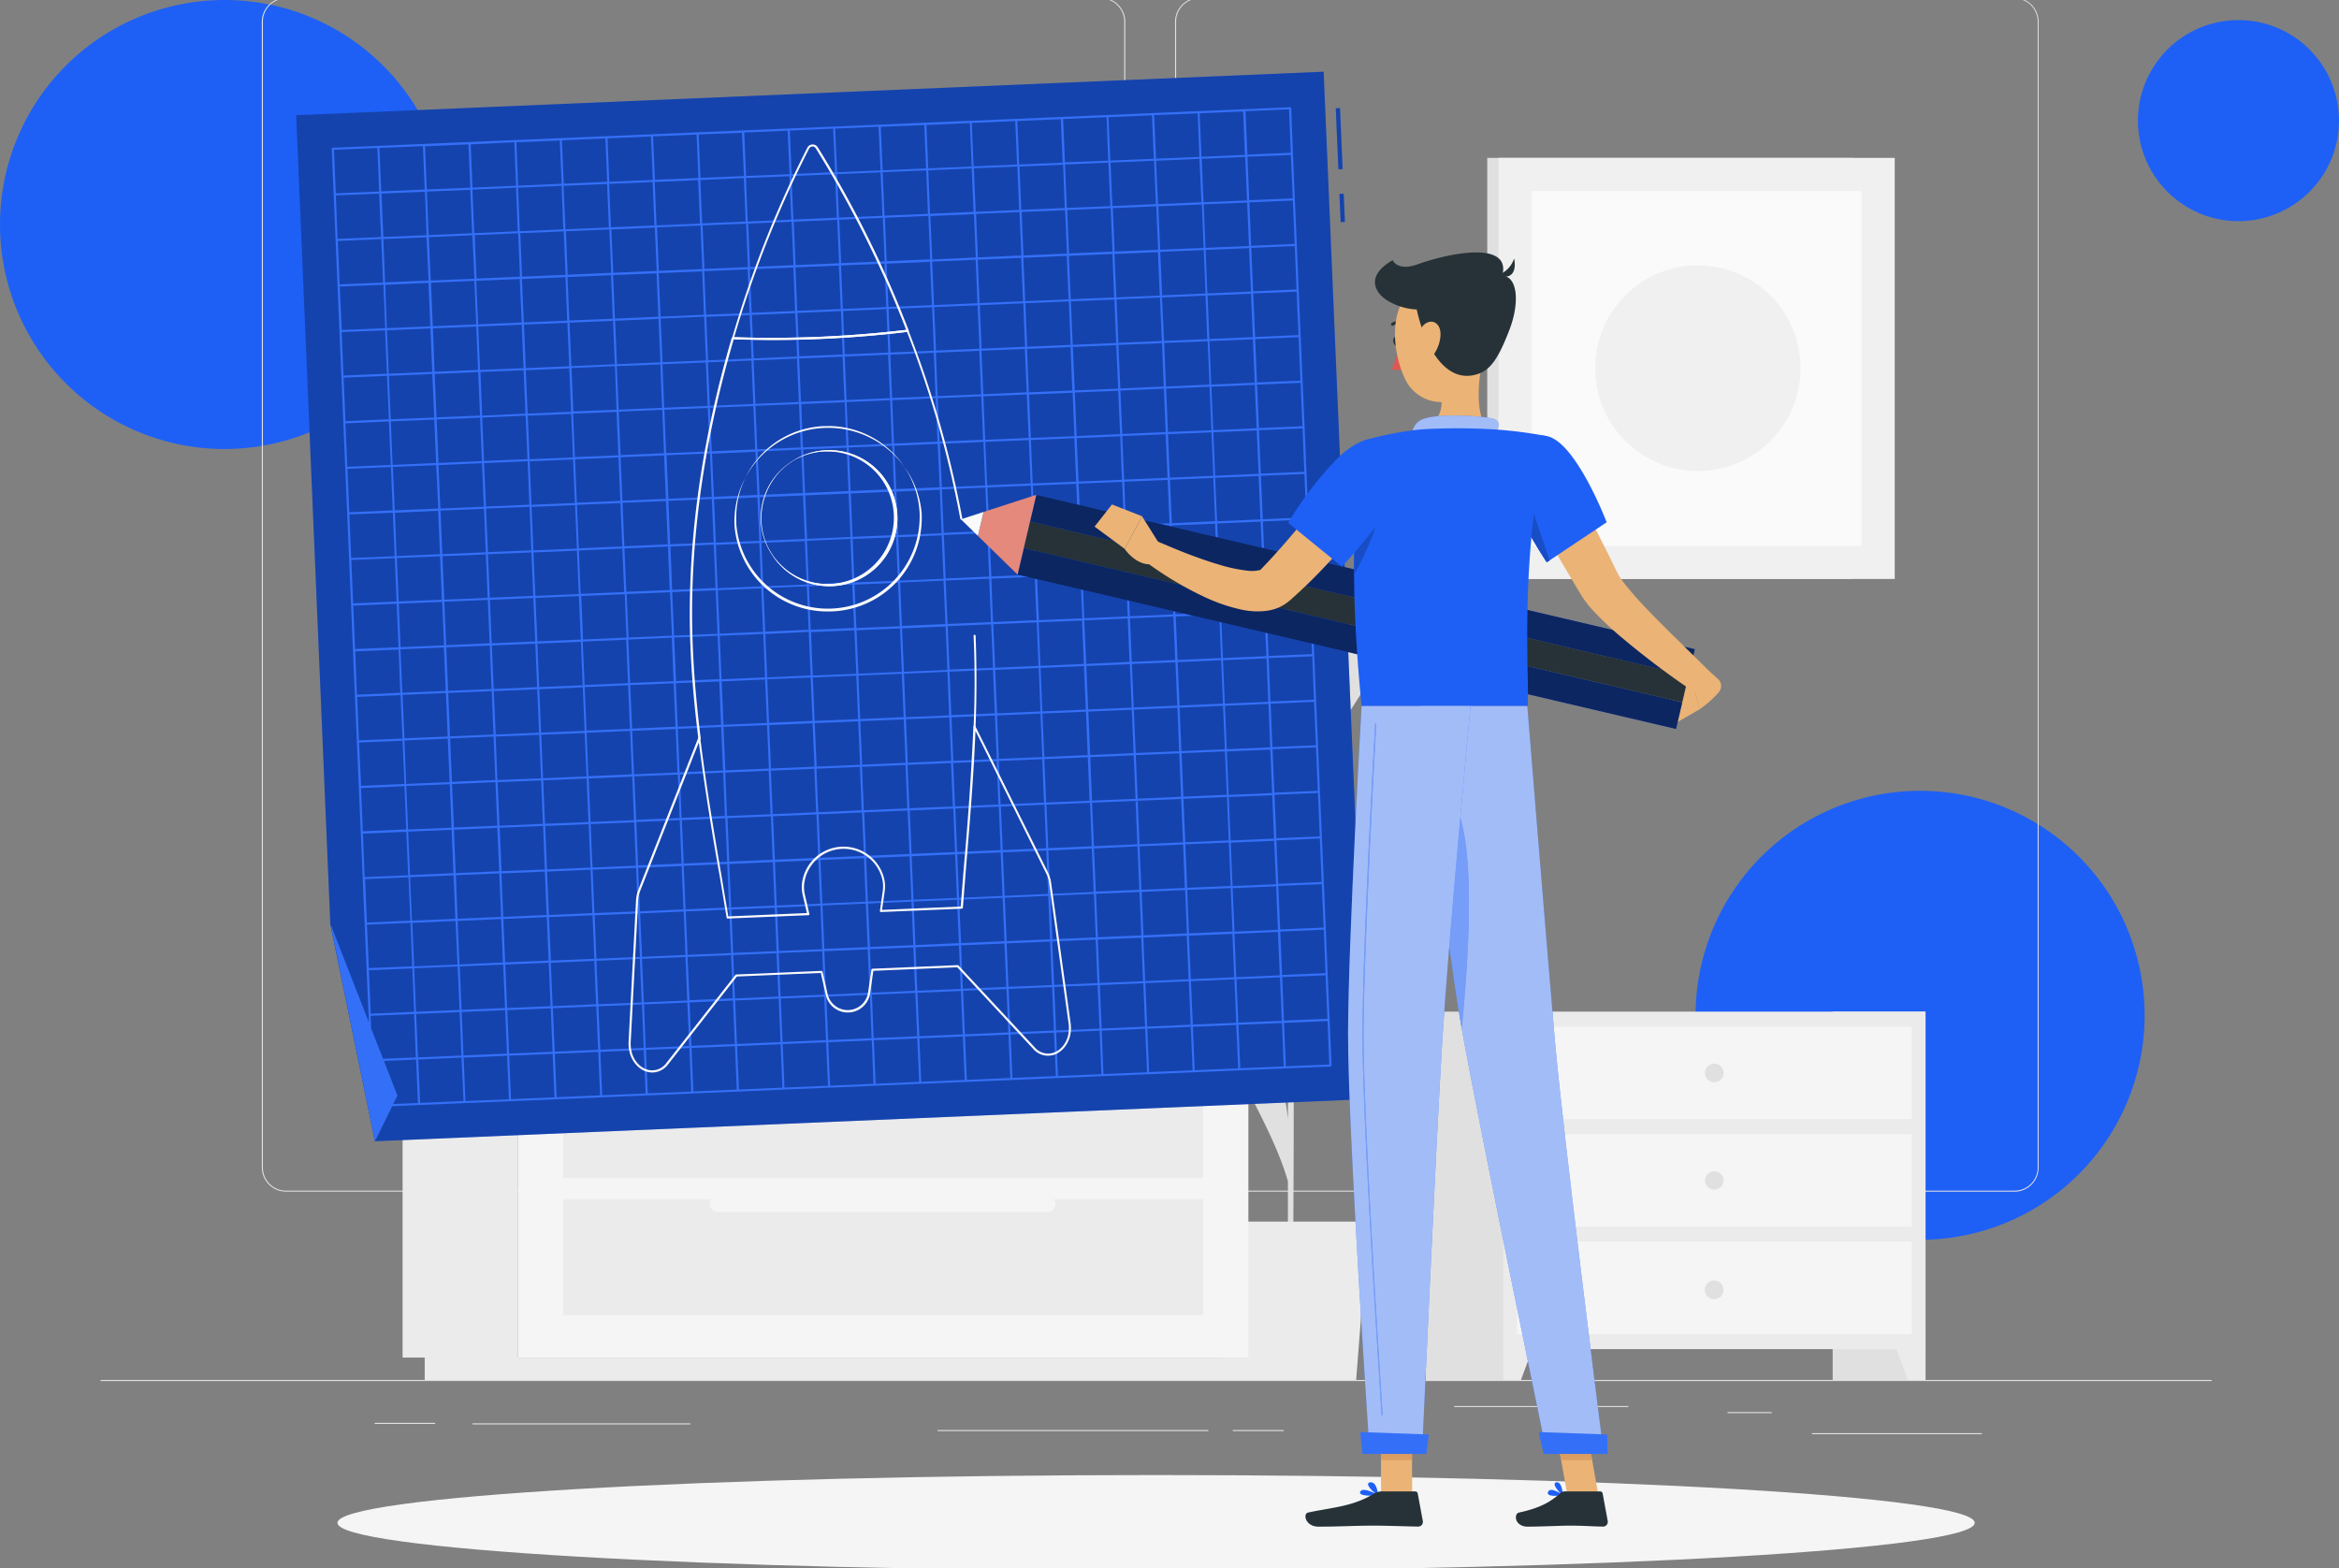 <svg fill="none" xmlns="http://www.w3.org/2000/svg" viewBox="0 0 349 234"><rect x="0" y="0" width="349" height="234" fill="#808080" stroke="none"/><g clip-path="url(#a)"><path d="M33.5 67a33.5 33.5 0 1 0 0-67 33.5 33.5 0 0 0 0 67Z" fill="#1E60F6"/><path d="M286.5 185a33.5 33.5 0 1 0 0-67 33.5 33.5 0 0 0 0 67Z" fill="#1E60F6"/><path d="M334 33a15 15 0 1 0 0-30 15 15 0 0 0 0 30Z" fill="#1E60F6"/><path d="M330 205.91H15v.16h315v-.16Zm-65.64 4.79h-6.6v.16h6.6v-.16Zm31.36 3.15h-25.36v.16h25.36v-.16Zm-104.19-.47h-7.59v.16h7.6v-.16h-.01Zm-11.21 0H139.9v.16h40.4v-.16h.02Zm-77.32-.99H70.5v.16H103v-.16Zm139.97-2.59h-26v.15h26v-.16.01Zm-178.05 2.51h-9.01v.16h9.01v-.16Zm99.39-34.5H42.67a3.6 3.6 0 0 1-3.6-3.6v-171a3.6 3.6 0 0 1 3.6-3.56H164.3a3.6 3.6 0 0 1 3.6 3.6v170.97a3.6 3.6 0 0 1-3.6 3.6l.01-.01ZM42.67-.22a3.44 3.44 0 0 0-3.44 3.44v171a3.44 3.44 0 0 0 3.44 3.44H164.3a3.44 3.44 0 0 0 3.44-3.44v-171a3.45 3.45 0 0 0-3.44-3.44H42.67Zm257.92 178.03H178.93a3.6 3.6 0 0 1-3.6-3.6v-171a3.6 3.6 0 0 1 3.6-3.56H300.6a3.6 3.6 0 0 1 3.58 3.57v171a3.6 3.6 0 0 1-3.58 3.6l-.01-.01ZM178.93-.22a3.44 3.44 0 0 0-3.44 3.44v171a3.45 3.45 0 0 0 3.44 3.44H300.6a3.44 3.44 0 0 0 3.44-3.44v-171a3.45 3.45 0 0 0-3.44-3.44H178.93Z" fill="#E0E0E0"/><path d="M276.51 23.56h-54.6v62.83h54.6V23.56Z" fill="#E0E0E0"/><path d="M282.71 23.56H223.6v62.83h59.11V23.56Z" fill="#F0F0F0"/><path d="M277.76 81.44V28.51h-49.2v52.93h49.2Z" fill="#FAFAFA"/><path d="M255.6 70.12a15.35 15.35 0 1 0-4.87-30.31 15.35 15.35 0 0 0 4.86 30.31h.01Z" fill="#F0F0F0"/><path d="M287.3 150.95h-13.85v54.96h13.86v-54.96h-.01Z" fill="#E0E0E0"/><path d="M284.68 205.91h2.62v-7.48h-5.38l2.76 7.48Z" fill="#EBEBEB"/><path d="M226.6 150.95h-13.85v54.96h13.85v-54.96Z" fill="#E0E0E0"/><path d="M287.3 150.95h-63v50.36h63v-50.36Z" fill="#EBEBEB"/><path d="M285.27 153.19h-58.92v13.8h58.92v-13.8Z" fill="#F5F5F5"/><path d="M226.94 205.91h-2.63v-7.48h5.39l-2.76 7.48Z" fill="#EBEBEB"/><path d="M254.4 160.1a1.39 1.39 0 1 0 2.78 0 1.39 1.39 0 0 0-2.78 0Z" fill="#E0E0E0"/><path d="M285.27 169.23h-58.92v13.81h58.92v-13.81Z" fill="#F5F5F5"/><path d="M254.4 176.14a1.4 1.4 0 0 0 2.22 1.1 1.39 1.39 0 0 0 .45-1.64 1.4 1.4 0 0 0-2.67.54Z" fill="#E0E0E0"/><path d="M285.27 185.27h-58.92v13.81h58.92v-13.81Z" fill="#F5F5F5"/><path d="M254.4 192.18a1.4 1.4 0 1 0 2.77.33 1.4 1.4 0 0 0-2.77-.33Zm-79.46-55.68c3.3 2.69 7.85 7.63 12.03 14.56 2.79 4.63 4.46 9.45 5.2 15.87 0-7.24-.04-15.03-.07-22.37-.84-1.9-2.75-6.25-4.13-9.7-4.58-11.48-6.3-14.3-10.41-24.21-5.5-13.23-11.14-28.9-9.52-27.64 3.28 2.56 15.89 26.15 17.25 29.53 3.7 9 6 18.53 6.8 28.23 0-6.93-.05-13.23-.08-18.13-.09-15.94-.36-21.08-.49-22.67-.51-.81-1.1-1.75-1.46-2.26-2.96-4.28-4.1-7.93-6.9-14.3-3.94-9.05-7.35-25.11-6.35-24.3 4.14 3.37 7.4 10.62 11.7 19.86 4.3 9.25 3.07 14.55 3.92 22.44.18 1.55.32 7.4.41 15.5 1.12-8.64 3.21-14.32 7.02-19.49 4.69-6.35 9.22-10.65 12.55-12.88 3.33-2.24-5.75 13.36-10.08 20.16-3.86 6.06-7.42 11.42-9.45 16.7.1 10.97.16 24.86.16 37.8 1-5.9 2.62-12.24 4.79-17.14 2.6-5.9 6.61-14.96 9.8-18.02.77-.74-3.33 16.86-5.97 21.54-2.63 4.68-4.56 9.09-6.22 11.74-.39.63-1.67 3-2.4 4.37 0 15.8-.09 29.74-.23 34.48h-.68c.05-1.26.05-9.26.04-19.9-1.64-5.76-5.4-12.35-8.5-18.36-3.38-6.5-12.03-24.1-8.73-21.41Z" fill="#E0E0E0"/><path d="M182.6 205.91h19.75l1.5-19.35H181.1l1.5 19.35Z" fill="#EBEBEB"/><path d="M179.64 188.8h25.67l.74-6.52H178.9l.73 6.53.01-.01Z" fill="#EBEBEB"/><path d="M97.84 21.94H62.53v38.78h35.3V21.94h.01Z" fill="#E0E0E0"/><path d="M101.67 21.94H65.19v38.78h36.48V21.94Z" fill="#F0F0F0"/><path d="M98.6 57.66V24.99H68.25v32.67h30.37-.02Z" fill="#FAFAFA"/><path d="M91.25 49.74V32.91H75.61v16.83h15.64Z" fill="#F0F0F0"/><path d="M134.52 45.06h-26.2v28.77h26.2V45.06Z" fill="#E0E0E0"/><path d="M137.36 45.06H110.3v28.77h27.06V45.06Z" fill="#F0F0F0"/><path d="M135.1 71.56V47.33h-22.52v24.23h22.52Z" fill="#FAFAFA"/><path d="m123.83 53.32-6.16 10.67H130l-6.17-10.67Z" fill="#F0F0F0"/><path d="M77.28 131.68H60.07v70.89h17.21v-70.9.01Zm105.68 70.89H63.37v3.34h119.59v-3.34Z" fill="#EBEBEB"/><path d="M77.28 202.57h108.99v-70.9h-109v70.9h.01Z" fill="#F5F5F5"/><path d="M84.04 175.78h95.46v-17.31H84.04V175.78Zm0 20.47h95.46v-17.3H84.04v17.3Z" fill="#EBEBEB"/><path d="M156.44 160.36h-49.33a1.2 1.2 0 0 1-1.2-1.18 1.2 1.2 0 0 1 1.2-1.2h49.33a1.19 1.19 0 0 1 1.18 1.2 1.18 1.18 0 0 1-1.18 1.18Z" fill="#F5F5F5"/><path d="M84.04 155.3h95.46V138H84.04v17.3Z" fill="#EBEBEB"/><path d="M156.44 139.9h-49.33a1.18 1.18 0 0 1-1.19-1.19 1.18 1.18 0 0 1 1.19-1.19h49.33a1.2 1.2 0 0 1 0 2.38Zm0 40.94h-49.33a1.2 1.2 0 0 1-1.2-1.2 1.2 1.2 0 0 1 1.2-1.18h49.33a1.2 1.2 0 0 1 0 2.38Z" fill="#F5F5F5"/><path d="M188.56 125.86H77.28v5.82h111.28v-5.82Z" fill="#EBEBEB"/><path d="M57.66 131.69h19.62v-5.83H57.66v5.83Z" fill="#E0E0E0"/><path d="M172.5 234.36c67.46 0 122.15-3.19 122.15-7.13s-54.69-7.13-122.15-7.13c-67.46 0-122.15 3.2-122.15 7.13 0 3.94 54.69 7.13 122.15 7.13Z" fill="#F5F5F5"/><path d="m200.49 28.91-.63.03.18 4.2.63-.03-.18-4.2Z" fill="#1E60F6"/><path opacity=".3" d="m200.49 28.91-.63.03.18 4.2.63-.03-.18-4.2Z" fill="#000"/><path d="m199.94 16.13-.63.03.39 9.1.63-.02-.39-9.11Z" fill="#1E60F6"/><path opacity=".3" d="m199.94 16.13-.63.03.39 9.1.63-.02-.39-9.11Z" fill="#000"/><path d="m44.19 17.18 5.1 120.73 6.65 32.38L204 164l-6.5-153.3-153.3 6.49-.01-.01Z" fill="#1E60F6"/><path opacity=".3" d="m44.19 17.18 5.1 120.73 6.65 32.38L204 164l-6.5-153.3-153.3 6.49-.01-.01Z" fill="#000"/><path d="m198.68 158.97-.29-6.8-.29-6.8-.28-6.8-.29-6.8-.29-6.8-.29-6.8-.28-6.78-.3-6.8-.28-6.8-.28-6.83-.15-3.4-.14-3.4-.29-6.8-.29-6.8-.28-6.79-.3-6.79-.29-6.8-.29-6.8-.28-6.8-.3-6.8-.28-6.82-.26-6.8a.16.16 0 0 0-.16-.16l-6.8.3-6.8.28-6.8.29-122.45 5.18a.23.23 0 0 0-.11.05.18.18 0 0 0-.04.12l3.02 71.4 2.52 58.92-5.72-14.62 6.63 32.37 2.57-5.23 4.01-.17 6.8-.29 6.78-.28 6.8-.29 6.8-.29 6.79-.28 6.8-.3 6.79-.28 6.8-.3 6.8-.28 6.78-.29 6.8-.29 6.88-.29 6.8-.28 6.79-.29 6.8-.29 6.79-.28 6.79-.29 6.8-.29 6.78-.29 6.8-.28c.04 0 .07-.02.1-.06a.15.15 0 0 0 .06-.05.14.14 0 0 0 .02-.06Zm-143.64-14.2 6.49-.27.27 6.48-6.48.28-.28-6.49Zm-.29-6.8 6.5-.27.26 6.49-6.48.27-.28-6.49Zm-.28-6.8 6.48-.27.28 6.48-6.49.28-.27-6.48v-.01Zm-.32-6.78 6.48-.28.28 6.5-6.5.27-.26-6.49Zm-.3-6.8 6.5-.28.27 6.45-6.48.28-.28-6.45h-.01Zm-.28-6.8 6.49-.27.3 6.46-6.48.28-.31-6.47Zm-.28-6.8 6.48-.28.28 6.5-6.5.26-.26-6.48Zm-.3-6.8 6.49-.27.25 6.46-6.48.28-.25-6.47h-.01Zm-.15-3.56-.13-3.26 6.48-.28.14 3.25.14 3.24-6.49.27-.14-3.22Zm-.42-10.08 6.48-.27.28 6.48-6.49.28-.27-6.49Zm-.29-6.8 6.49-.24.27 6.49-6.49.27-.27-6.51v-.01Zm-.29-6.8 6.49-.27.27 6.48-6.48.28-.28-6.49Zm-.3-6.78 6.49-.28.27 6.49-6.48.27-.28-6.48Zm-.27-6.82 6.48-.27.28 6.48-6.49.28-.27-6.49Zm-.29-6.8 6.48-.27.28 6.48-6.49.28-.27-6.49Zm-.29-6.8 6.52-.26.27 6.48-6.48.28-.31-6.5Zm-.29-6.8 6.49-.28.27 6.5-6.48.27-.28-6.49Zm-.28-6.8 6.46-.26.28 6.48-6.5.28-.24-6.5Zm-.3-6.8 6.49-.27.27 6.5-6.48.27-.27-6.5h-.01Zm142.78.45-6.48.27-.28-6.48 6.49-.28.27 6.5v-.01Zm.29 6.8-6.5.28-.26-6.5 6.48-.26.28 6.48Zm.29 6.8-6.5.28-.26-6.49 6.48-.27.28 6.48Zm.28 6.8-6.48.27-.28-6.48 6.49-.28.27 6.5v-.01Zm.29 6.8-6.48.28-.28-6.5 6.48-.26.28 6.48Zm.29 6.8-6.49.27-.27-6.48 6.48-.28.28 6.5v-.01Zm.29 6.8-6.49.28-.28-6.49 6.5-.27.27 6.48Zm.28 6.8-6.48.28-.28-6.49 6.5-.27.26 6.48Zm.3 6.8-6.49.28-.28-6.49 6.49-.27.27 6.48h.01Zm.28 6.8-6.49.28-.27-6.48 6.49-.28.27 6.49V84Zm.15 3.56.14 3.25-6.49.27-.11-3.23-.14-3.24 6.5-.28.1 3.23Zm.43 10.05-6.49.27-.27-6.48 6.49-.28.27 6.49Zm.29 6.8-6.5.27-.26-6.49 6.51-.26.25 6.48Zm.29 6.8-6.5.27-.26-6.48 6.48-.28.28 6.48v.01Zm.28 6.8-6.48.27-.28-6.49 6.49-.28.27 6.5Zm.29 6.8-6.48.27-.28-6.49 6.49-.27.27 6.49Zm.29 6.8-6.49.27-.27-6.48 6.48-.28.28 6.49Zm.29 6.8-6.49.28-.27-6.5 6.48-.26.28 6.48Zm.28 6.8-6.48.27-.28-6.48 6.5-.28.26 6.5v-.01Zm.3 6.8-6.5.28-.27-6.5 6.48-.26.28 6.48h.01ZM59.63 93.32l-.13-3.24 6.48-.28.14 3.25.14 3.24-6.49.28-.14-3.25Zm128.9-5.47.14 3.25-6.48.27-.14-3.24-.14-3.25 6.48-.27.14 3.24Zm-122.1 5.17-.13-3.24 6.49-.27.13 3.23.14 3.25-6.49.28-.13-3.25h-.01Zm115.3-4.88.13 3.24-6.48.28-.14-3.25-.14-3.24 6.49-.28.14 3.25Zm-108.5 4.6-.13-3.23 6.48-.28.14 3.24.14 3.24-6.49.28-.14-3.25Zm101.7-4.3.14 3.24-6.49.28-.13-3.25-.14-3.24 6.48-.27.14 3.24Zm-94.9 4.02-.13-3.24 6.48-.28.14 3.25.14 3.24-6.48.27-.14-3.24h-.01Zm88.1-3.73.14 3.24-6.49.29-.14-3.24-.13-3.25 6.48-.27.14 3.23Zm-81.27 3.44-.14-3.24 6.5-.27.13 3.23.14 3.25-6.5.28-.13-3.25Zm74.5-3.15.13 3.25-6.48.27-.14-3.24-.14-3.24 6.49-.28.13 3.24h.01Zm-67.72 2.86-.14-3.24 6.48-.27.14 3.24.14 3.24-6.48.28-.14-3.25Zm60.89-2.57.14 3.23-6.5.28-.13-3.24-.12-3.24 6.48-.28.13 3.25Zm-54.1 2.28-.13-3.24 6.49-.27.14 3.24.14 3.25-6.5.27-.13-3.25h-.01Zm47.3-2 .13 3.24-6.48.28-.14-3.24-.14-3.25 6.5-.27.13 3.24Zm-40.49 1.72-.14-3.25 6.48-.27.14 3.24.14 3.25-6.48.27-.14-3.24Zm33.69-1.43.14 3.24-6.5.28-.13-3.24-.13-3.25 6.48-.28.14 3.25Zm-20.1.85-.14-3.24 6.48-.28.14 3.25.14 3.24-6.49.27-.13-3.24Zm-.43-10.04 6.5-.28.26 6.49-6.48.28-.28-6.5v.01Zm-.02 6.53-6.5.27-.26-6.48 6.48-.28.28 6.49Zm13.75 2.98.13 3.24-6.48.28-.14-3.24-.14-3.25 6.5-.28.13 3.25Zm-6.64-3.28-.27-6.5 6.48-.26.28 6.48-6.5.28h.01Zm0 7.12.28 6.5-6.5.26-.26-6.48 6.48-.28Zm.31 0 6.49-.27.27 6.48-6.48.28-.28-6.49Zm6.8-.28 6.5-.28.27 6.49-6.5.27-.27-6.48Zm-.3-7.12-.27-6.48 6.48-.28.28 6.48-6.48.28h-.01Zm-.28-6.8-.28-6.49 6.49-.27.27 6.49-6.48.27Zm-.32 0-6.49.27-.27-6.48 6.48-.28.28 6.5v-.01Zm-6.8.29-6.48.27-.28-6.48 6.49-.28.27 6.49Zm-6.8.29-6.49.27-.27-6.49 6.48-.27.28 6.49Zm-6.8.29-6.49.27-.27-6.49 6.48-.27.28 6.49Zm0 .31.27 6.48-6.49.28-.27-6.48 6.49-.28Zm.74 9.98-.14-3.24 6.49-.28.14 3.24.13 3.25-6.48.28-.14-3.25Zm6.64 3.28.27 6.5-6.48.3-.28-6.48 6.49-.32Zm.28 6.8.28 6.49-6.49.28-.27-6.5 6.48-.26v-.01Zm.32 0 6.49-.26.27 6.48-6.49.27-.27-6.48v-.01Zm6.8-.28 6.48-.27.28 6.48-6.49.28-.27-6.49Zm6.8-.29 6.49-.27.25 6.51-6.48.27-.26-6.5v-.01Zm6.8-.29 6.49-.27.27 6.49-6.49.27-.27-6.49Zm0-.31-.27-6.48 6.48-.28.28 6.49-6.49.27Zm-.58-13.6-.27-6.49 6.49-.27.27 6.49-6.49.27Zm-.29-6.8-.27-6.49 6.49-.27.27 6.48-6.49.28Zm-.28-6.8-.28-6.49 6.49-.28.27 6.5-6.48.27Zm-.31 0-6.5.27-.29-6.47 6.48-.28.3 6.47.01.01Zm-6.8.28-6.5.28-.27-6.5 6.5-.26.26 6.48h.01Zm-6.8.29-6.5.28-.27-6.5 6.49-.27.27 6.49h.01Zm-6.81.29-6.48.27-.28-6.48 6.49-.28.27 6.49Zm-6.8.28-6.49.28-.28-6.44 6.48-.28.3 6.44h-.01Zm-6.8.3-6.48.27-.28-6.5 6.49-.26.27 6.48v.01Zm0 .3.28 6.5-6.49.27-.27-6.49 6.48-.27v-.01Zm.29 6.81.27 6.48-6.48.28-.25-6.47 6.46-.29Zm.58 13.6.27 6.48-6.48.28-.28-6.49 6.49-.27Zm.31 0 6.51-.27.25 6.49-6.49.28-.27-6.5Zm6.77 6.53.28 6.49-6.49.27-.27-6.48 6.48-.28Zm.3 6.8.27 6.49-6.5.26-.28-6.49 6.5-.26h.01Zm.31 0 6.48-.27.28 6.48-6.49.28-.27-6.49Zm6.8-.29 6.48-.27.28 6.49-6.48.27-.28-6.49Zm6.8-.29 6.48-.27.28 6.48-6.49.28-.28-6.49h.01Zm6.8-.29 6.48-.27.28 6.48-6.48.28-.28-6.49Zm6.8-.28 6.49-.28.27 6.5-6.49.26-.27-6.48Zm6.8-.29 6.48-.28.28 6.5-6.49.26-.27-6.48Zm0-.31-.28-6.49 6.5-.27.26 6.48-6.48.28Zm-.29-6.8-.28-6.5 6.5-.27.26 6.49-6.48.28Zm-.56-13.62-.28-6.49 6.49-.27.27 6.49-6.48.27Zm-.29-6.8-.3-6.49 6.49-.28.27 6.5-6.46.27Zm-.34-6.8-.28-6.49 6.5-.27.27 6.48-6.49.28Zm-.29-6.8-.27-6.49 6.48-.27.28 6.49-6.49.27Zm-.31 0-6.49.27-.27-6.48 6.49-.28.27 6.49Zm-6.8.29-6.5.27-.26-6.48 6.48-.28.28 6.49Zm-6.8.29-6.49.27-.28-6.48 6.5-.28.26 6.49h.01Zm-6.8.29-6.5.27-.22-6.47 6.48-.28.24 6.48Zm-6.8.28-6.5.28-.27-6.5 6.5-.26.26 6.48h.01Zm-6.8.29-6.49.28-.27-6.5 6.48-.26.27 6.48h.01Zm-6.8.29-6.5.27-.26-6.48 6.48-.28.28 6.49Zm-6.8.28-6.49.28-.28-6.48 6.5-.28.26 6.48h.01Zm0 .32.27 6.49-6.49.27-.27-6.48 6.48-.28h.01Zm.28 6.8.28 6.48-6.49.28-.27-6.49 6.48-.27Zm.3 6.8.26 6.49-6.48.27-.28-6.48 6.5-.28Zm.57 13.6.27 6.5-6.49.26-.27-6.48 6.49-.28Zm.28 6.8.28 6.49-6.49.28-.27-6.5 6.48-.26v-.01Zm.32 0 6.48-.27.28 6.48-6.48.28-.28-6.48v-.01Zm6.77 6.53.28 6.49-6.49.27-.27-6.49 6.48-.27Zm.3 6.8.26 6.48-6.48.28-.24-6.47 6.45-.29h.01Zm.3 0 6.49-.28.28 6.5-6.5.26-.26-6.48h-.01Zm6.8-.29 6.5-.28.27 6.5-6.49.27-.27-6.49h-.01Zm6.8-.29 6.5-.27.27 6.48-6.49.28-.27-6.49h-.01Zm6.8-.28 6.5-.28.27 6.48-6.49.28-.27-6.48h-.01Zm6.81-.3 6.48-.27.28 6.49-6.49.27-.27-6.48v-.01Zm6.8-.28 6.49-.27.27 6.48-6.48.28-.28-6.5v.01Zm6.8-.3 6.49-.26.27 6.48-6.49.28-.27-6.5Zm6.8-.28 6.49-.27.27 6.49-6.48.27-.28-6.49Zm0-.31-.28-6.49 6.5-.27.26 6.48-6.48.28Zm-.29-6.8-.27-6.49 6.48-.28.28 6.5-6.49.27Zm-.29-6.8-.27-6.5 6.48-.26.28 6.48-6.49.28Zm-.57-13.6-.28-6.5 6.49-.26.27 6.47-6.48.29Zm-.3-6.8-.26-6.5 6.48-.27.28 6.5-6.5.26v.01Zm-.28-6.8-.27-6.5 6.48-.27.28 6.49-6.49.27v.01Zm-.28-6.81-.26-6.47 6.5-.28.26 6.5-6.5.25Zm-.3-6.8-.27-6.48 6.49-.28.27 6.49-6.48.27h-.01Zm-.31 0-6.48.28-.28-6.49 6.48-.27.28 6.48Zm-6.8.3-6.49.26-.27-6.48 6.48-.28.28 6.5Zm-6.8.28-6.49.27-.27-6.48 6.49-.28.27 6.5v-.01Zm-6.8.29-6.49.27-.27-6.49 6.48-.27.28 6.49Zm-6.8.29-6.49.27-.27-6.49 6.48-.27.28 6.49Zm-6.8.29-6.49.27-.27-6.49 6.48-.27.28 6.49Zm-6.8.29-6.49.27-.28-6.49 6.5-.27.27 6.48v.01Zm-6.8.28-6.5.28-.26-6.5 6.48-.26.28 6.48Zm-6.8.29-6.49.28-.28-6.5 6.5-.26.26 6.48h.01Zm-6.8.29-6.45.25-.27-6.48 6.48-.28.24 6.5v.01Zm0 .31.27 6.49-6.49.27-.27-6.49 6.49-.27Zm.28 6.8.28 6.49-6.49.27-.27-6.48 6.48-.28Zm.29 6.8.28 6.49-6.49.27-.27-6.48 6.48-.27v-.01Zm.29 6.8.28 6.5-6.5.26-.26-6.48 6.48-.28Zm.58 13.6.27 6.49-6.48.27-.28-6.48 6.49-.28Zm.28 6.8.28 6.5-6.48.27-.28-6.5 6.48-.27Zm.3 6.8.27 6.49-6.5.28-.26-6.49 6.48-.27.01-.01Zm.3 0 6.5-.27.27 6.49-6.49.27-.27-6.48-.01-.01Zm6.82 6.52.27 6.48-6.49.28-.27-6.49 6.49-.27Zm.29 6.8.27 6.49-6.49.27-.27-6.48 6.49-.28Zm.31 0 6.49-.28.27 6.49-6.48.27-.28-6.48Zm6.8-.3 6.49-.26.27 6.48-6.48.28-.27-6.5h-.01Zm6.8-.28 6.49-.27.27 6.48-6.48.28-.28-6.49Zm6.8-.28 6.49-.28.28 6.49-6.5.27-.27-6.49v.01Zm6.8-.3 6.49-.27.28 6.49-6.49.27-.27-6.48-.01-.01Zm6.8-.28 6.5-.28.26 6.49-6.48.27-.28-6.48Zm6.8-.29 6.49-.28.28 6.49-6.5.27-.26-6.48h-.01Zm6.8-.29 6.5-.28.26 6.5-6.48.27-.28-6.49Zm6.8-.29 6.5-.27.27 6.48-6.5.28-.26-6.49h-.01Zm6.8-.29 6.5-.27.27 6.48-6.49.28-.27-6.49h-.01Zm0-.31-.26-6.49 6.48-.27.28 6.49-6.5.27Zm-.28-6.8-.27-6.49 6.48-.27.28 6.48-6.5.28h.01Zm-.29-6.8-.28-6.49 6.49-.27.28 6.49-6.49.27Zm-.29-6.8-.3-6.5 6.49-.28.27 6.49-6.46.29Zm-.58-13.6-.27-6.49 6.48-.27.28 6.48-6.49.28Zm-.28-6.8-.28-6.5 6.5-.26.26 6.48-6.48.28Zm-.29-6.8-.28-6.49 6.5-.28.26 6.5-6.48.26v.01Zm-.29-6.8-.27-6.5 6.48-.26.28 6.48-6.49.28Zm-.28-6.8-.28-6.49 6.48-.28.28 6.5-6.48.26v.01Zm-.3-6.8-.27-6.5 6.49-.26.27 6.48-6.48.27-.01.01Zm-.3 0-6.5.27-.27-6.49 6.49-.27.27 6.48.01.01Zm-6.81.28-6.49.28-.27-6.49 6.49-.27.27 6.48Zm-6.8.29-6.49.28-.27-6.49 6.48-.27.28 6.48Zm-6.8.29-6.49.28-.27-6.5 6.49-.26.27 6.48Zm-6.8.29-6.5.27-.26-6.48 6.48-.28.28 6.49Zm-6.8.29-6.49.27-.28-6.48 6.5-.28.26 6.49h.01Zm-6.81.3-6.48.28-.28-6.5 6.48-.26.28 6.48Zm-6.8.29-6.49.28-.27-6.5 6.48-.26.28 6.48Zm-6.8.29-6.48.27-.29-6.52 6.5-.28.27 6.53Zm-6.8.29-6.49.27-.27-6.48 6.48-.28.28 6.49Zm-6.8.28-6.49.28-.27-6.49 6.49-.27.27 6.48Zm-6.8.3-6.49.27-.27-6.49 6.48-.27.28 6.48v.01Zm0 .3.27 6.49-6.48.28-.28-6.48 6.49-.28v-.01Zm.29 6.8.27 6.5-6.48.27-.27-6.5 6.48-.26v-.01Zm.28 6.8.28 6.5-6.49.27-.27-6.49 6.48-.27v-.01Zm.3 6.8.27 6.5-6.49.27-.27-6.49 6.48-.27.01-.01Zm.28 6.81.27 6.48-6.48.28-.28-6.49 6.5-.27h-.01Zm.58 13.6.27 6.49-6.49.27-.27-6.49 6.49-.27Zm.29 6.8.27 6.49-6.49.27-.27-6.48 6.49-.28Zm.28 6.8.28 6.49-6.49.28-.27-6.5 6.48-.26v-.01Zm.29 6.8.28 6.5-6.49.26-.27-6.48 6.48-.28Zm.31 0 6.5-.28.26 6.5-6.48.27-.28-6.49Zm6.78 6.53.27 6.48-6.48.28-.28-6.49 6.5-.27h-.01Zm.29 6.8.27 6.49-6.49.27-.27-6.49 6.49-.27Zm.31 0 6.49-.27.27 6.48-6.48.28-.28-6.5v.01Zm6.8-.3 6.49-.26.28 6.48-6.5.28-.27-6.5Zm6.8-.28 6.5-.27.26 6.49-6.48.27-.28-6.49Zm6.8-.29 6.49-.27.28 6.49-6.5.27-.26-6.49h-.01Zm6.8-.29 6.5-.27.26 6.49-6.48.27-.28-6.49Zm6.8-.28 6.5-.28.27 6.49-6.5.27-.26-6.48h-.01Zm6.8-.29 6.5-.28.27 6.5-6.49.26-.27-6.48h-.01Zm6.81-.29 6.48-.28.28 6.5-6.49.27-.27-6.49Zm6.8-.29 6.49-.27.27 6.48-6.49.28-.27-6.49Zm6.8-.28 6.48-.28.28 6.48-6.49.28-.27-6.48Zm6.8-.3 6.49-.32.28 6.49-6.49.27-.28-6.43v-.01Zm6.8-.32 6.5-.27.26 6.48-6.48.28-.28-6.49Zm0-.31-.27-6.49 6.48-.27.28 6.48-6.49.28Zm-.28-6.8-.28-6.5 6.49-.26.27 6.48-6.48.28Zm-.29-6.8-.28-6.49 6.5-.28.26 6.5-6.48.26v.01Zm-.29-6.8-.28-6.5 6.5-.26.27 6.48-6.49.28Zm-.29-6.8-.28-6.51 6.48-.28.28 6.5-6.48.28v.01Zm-.57-13.61-.28-6.48 6.49-.28.27 6.49-6.48.27Zm-.3-6.8-.26-6.49 6.48-.27.28 6.48-6.5.28Zm-.28-6.8-.28-6.5 6.48-.27.28 6.5-6.48.27Zm-.28-6.8-.28-6.49 6.5-.28.26 6.49-6.48.27v.01Zm-.29-6.8-.28-6.5 6.5-.26.26 6.48-6.48.28Zm-.29-6.8-.27-6.49 6.48-.28.28 6.5-6.49.26v.01Zm-.3-6.78-.28-6.49 6.48-.27.28 6.48-6.48.28Zm-.32 0-6.49.27-.27-6.48 6.49-.28.27 6.49Zm-6.8.29-6.48.27-.28-6.48 6.48-.28.28 6.49Zm-6.8.28-6.49.28-.27-6.49 6.48-.27.28 6.48Zm-6.8.3-6.49.27-.27-6.49 6.49-.27.27 6.48v.01Zm-6.8.28-6.49.27-.27-6.46 6.48-.28.28 6.47Zm-6.8.29-6.49.27-.27-6.48 6.49-.28.27 6.49Zm-6.8.29-6.5.27-.26-6.49 6.48-.27.28 6.49Zm-6.8.29-6.49.27-.28-6.49 6.5-.27.26 6.49h.01Zm-6.8.29-6.5.27-.27-6.5 6.48-.28.29 6.5v.01Zm-6.8.28-6.49.28-.28-6.5 6.5-.26.26 6.48h.01Zm-6.8.29-6.5.28-.27-6.5 6.49-.26.27 6.48h.01Zm-6.8.29-6.5.27-.27-6.48 6.49-.28.27 6.49h.01Zm-6.8.29-6.49.27-.28-6.48 6.49-.28.27 6.49h.01Zm-6.8.28-6.5.28-.29-6.5 6.49-.27.3 6.5v-.01Zm0 .32.27 6.49-6.49.27-.27-6.49 6.49-.27Zm.28 6.8.28 6.48-6.47.3-.25-6.52 6.44-.26Zm.3 6.78.28 6.49-6.49.27-.27-6.48 6.48-.28Zm.3 6.8.26 6.49-6.48.27-.28-6.48 6.5-.28Zm.28 6.8.27 6.5-6.48.26-.28-6.5 6.5-.26h-.01Zm.28 6.8.28 6.49-6.49.28-.27-6.5 6.48-.26v-.01Zm.59 13.62.27 6.49-6.48.28-.28-6.5 6.49-.27Zm.28 6.8.28 6.49-6.48.27-.28-6.48 6.48-.28Zm.3 6.8.27 6.5-6.52.25-.25-6.49 6.5-.26Zm.28 6.8.28 6.49-6.49.28-.28-6.5 6.5-.26-.01-.01Zm.3 6.8.26 6.5-6.46.25-.28-6.48 6.47-.27h.01Zm.3 0 6.5-.27.27 6.49-6.5.27-.26-6.49h-.01Zm6.78 6.53.27 6.48-6.48.28-.28-6.48 6.5-.28h-.01Zm.3 6.8.26 6.49-6.48.27-.28-6.49 6.49-.27h.01Zm.3 0 6.49-.27.28 6.48-6.5.28-.26-6.5-.01.01Zm6.8-.28 6.5-.28.26 6.48-6.48.28-.28-6.49v.01Zm6.8-.3 6.49-.27.28 6.49-6.5.27-.26-6.48-.01-.01Zm6.8-.28 6.49-.28.27 6.49-6.48.27-.27-6.48h-.01Zm6.8-.3 6.5-.27.27 6.49-6.49.27-.28-6.49Zm6.8-.31 6.48-.28.28 6.5-6.48.26-.28-6.48Zm6.8-.29 6.49-.28.27 6.5-6.48.26-.28-6.48Zm6.8-.29 6.48-.27.28 6.48-6.49.28-.27-6.49Zm6.8-.28 6.49-.28.27 6.48-6.48.28-.28-6.48Zm6.8-.3 6.49-.27.27 6.49-6.48.27-.28-6.48v-.01Zm6.82-.29 6.49-.28.27 6.5-6.48.27-.28-6.49Zm6.8-.29 6.49-.27.27 6.48-6.49.28-.27-6.49Zm6.8-.28 6.5-.28.26 6.48-6.48.28-.28-6.48Zm6.8-.3 6.49-.27.28 6.49-6.5.27-.26-6.48-.01-.01Zm0-.3-.27-6.5 6.49-.27.28 6.49-6.5.27v.01Zm-.28-6.81-.28-6.48 6.5-.28.26 6.49-6.48.27Zm-.29-6.8-.27-6.49 6.48-.27.28 6.48-6.49.28Zm-.29-6.8-.27-6.48 6.48-.28.28 6.49-6.49.27Zm-.28-6.8-.28-6.48 6.49-.28.27 6.48-6.48.28Zm-.29-6.8-.28-6.49 6.5-.27.26 6.48-6.48.28Zm-.58-13.6-.3-6.47 6.47-.27.28 6.48-6.45.26Zm-.28-6.8-.28-6.49 6.48-.27.26 6.46-6.46.3Zm-.3-6.8-.27-6.49 6.49-.27.27 6.48-6.48.28h-.01Zm-.28-6.8-.27-6.49 6.48-.28.28 6.5-6.5.26.01.01Zm-.3-6.8-.26-6.5 6.48-.26.28 6.48-6.5.28Zm-.28-6.8-.31-6.49 6.49-.28.27 6.5-6.45.26v.01Zm-.29-6.8-.28-6.5 6.49-.26.27 6.48-6.48.28Zm-.29-6.8-.27-6.5 6.49-.27.27 6.49-6.49.27v.01Zm-.31 0-6.48.26-.28-6.48 6.49-.28.27 6.5Zm-6.8.27-6.49.28-.27-6.49 6.48-.27.28 6.48Zm-6.8.3-6.49.27-.27-6.49 6.49-.27.27 6.48v.01Zm-6.8.28-6.49.28-.27-6.49 6.48-.27.28 6.48Zm-6.8.3-6.5.29-.28-6.48 6.5-.28.28 6.46v.01Zm-6.8.28-6.5.27-.26-6.48 6.48-.28.28 6.49Zm-6.8.29-6.49.27-.28-6.48 6.5-.28.27 6.5v-.01Zm-6.8.29-6.49.27-.27-6.48 6.48-.28.28 6.49Zm-6.8.28-6.49.28-.27-6.48 6.48-.28.28 6.48Zm-6.8.29-6.49.28-.28-6.5 6.5-.26.27 6.48Zm-6.8.29-6.5.27-.26-6.48 6.48-.28.28 6.49Zm-6.8.29-6.49.27-.29-6.46 6.49-.28.28 6.47H98Zm-6.8.28-6.5.28-.26-6.49 6.48-.27.28 6.48Zm-6.8.3-6.5.27-.27-6.49 6.49-.27.27 6.48.01.01Zm-6.8.28-6.5.27-.27-6.48 6.49-.28.27 6.5.01-.01Zm-6.81.3-6.52.27-.28-6.48 6.5-.28.3 6.48v.01Zm0 .3.27 6.51-6.48.28-.28-6.5 6.49-.28v-.01Zm.27 6.82.28 6.49-6.5.27L64.6 49l6.48-.28-.02-.01Zm.29 6.8.28 6.5-6.5.26-.27-6.48 6.49-.28Zm.29 6.8.27 6.49-6.48.28-.28-6.5 6.49-.26v-.01Zm.28 6.8.28 6.5-6.49.27-.28-6.48 6.5-.29h-.01Zm.3 6.8.27 6.5-6.49.27-.27-6.5 6.48-.26.01-.01Zm.28 6.8.27 6.5-6.48.27-.27-6.49 6.48-.27v-.01Zm.58 13.6.27 6.5-6.49.27-.27-6.49 6.49-.27v-.01Zm.29 6.81.27 6.48-6.49.28-.27-6.49 6.49-.27Zm.28 6.78.27 6.49-6.48.27-.28-6.48 6.49-.28Zm.28 6.8.28 6.5-6.48.28-.28-6.49 6.48-.29Zm.28 6.82.28 6.48-6.5.28-.26-6.48 6.48-.28Zm.29 6.8.28 6.49-6.5.28-.26-6.5 6.48-.27Zm.32 0 6.48-.27.27 6.48-6.48.28-.27-6.5v.01Zm6.77 6.53.27 6.48-6.48.27-.28-6.48 6.49-.28v.01Zm.29 6.8.27 6.48-6.48.28-.27-6.49 6.48-.27Zm.31 0 6.49-.28.27 6.48-6.49.28-.27-6.48Zm6.8-.3 6.49-.27.27 6.5-6.48.26-.28-6.48v-.01Zm6.8-.28 6.49-.28.27 6.5-6.48.27-.28-6.49Zm6.8-.29 6.5-.27.27 6.45-6.48.28-.29-6.46Zm6.8-.28 6.49-.28.28 6.48-6.5.28-.26-6.48h-.01Zm6.8-.3 6.5-.27.26 6.49-6.48.27-.28-6.48v-.01Zm6.8-.28 6.49-.27.28 6.48-6.5.28-.26-6.5-.01.01Zm6.8-.3 6.5-.26.26 6.48-6.48.28-.28-6.5Zm6.8-.28 6.5-.27.27 6.49-6.49.27-.27-6.49h-.01Zm6.8-.29 6.49-.27.28 6.48-6.49.28-.27-6.49h-.01Zm6.8-.29 6.5-.27.27 6.49-6.49.27-.27-6.49h-.01Zm6.8-.28 6.5-.28.27 6.49-6.48.27-.28-6.48h-.01Zm6.8-.29 6.5-.28.27 6.5-6.49.26-.27-6.48h-.01Zm6.81-.29 6.48-.28.28 6.5-6.49.27-.27-6.49Zm6.8-.29 6.49-.27.27 6.48-6.48.28-.28-6.49Zm6.8-.28 6.48-.28.28 6.48-6.5.28-.26-6.48Zm0-.32-.28-6.49 6.5-.27.26 6.49-6.48.27Zm-.29-6.8-.27-6.48 6.48-.28.28 6.49-6.49.27Zm-.29-6.8-.27-6.49 6.48-.27.28 6.48-6.49.28Zm-.29-6.8-.27-6.49 6.48-.27.28 6.49-6.49.27Zm-.28-6.82-.28-6.49 6.5-.27.26 6.48-6.48.28Zm-.3-6.8-.27-6.49 6.5-.27.26 6.49-6.48.27h-.01Zm-.28-6.8-.27-6.5 6.48-.26.28 6.48-6.49.28Zm-.57-13.6-.28-6.49 6.49-.27.27 6.48-6.48.28Zm-.3-6.8-.29-6.5 6.49-.27.28 6.48-6.47.28-.01.01Zm-.29-6.81-.27-6.48 6.48-.28.28 6.48-6.49.28Zm-.28-6.8-.28-6.49 6.48-.27.28 6.48-6.48.28Zm-.3-6.8-.27-6.49 6.49-.27.27 6.49-6.48.27h-.01Zm-.28-6.8-.27-6.49 6.48-.27.28 6.48-6.5.28h.01Zm-.3-6.8-.26-6.49 6.48-.27.28 6.48-6.5.28Zm-.28-6.8-.27-6.5 6.49-.26.27 6.48-6.49.28Zm-.29-6.8-.27-6.49 6.49-.28.27 6.5-6.49.26v.01Zm-.31 0-6.48.27-.3-6.47 6.48-.28.3 6.47v.01Zm-6.8.28-6.49.28-.28-6.49 6.5-.27.27 6.48Zm-6.8.3-6.49.26-.27-6.48 6.48-.28.28 6.5Zm-6.8.28-6.49.27-.26-6.46 6.51-.28.24 6.47Zm-6.8.29-6.49.27-.27-6.49 6.49-.27.27 6.49Zm-6.8.29-6.5.27-.26-6.49 6.48-.27.28 6.49Zm-6.8.29-6.49.27-.28-6.49 6.5-.27.26 6.49h.01Zm-6.8.29-6.5.27-.26-6.49 6.48-.27.28 6.49Zm-6.8.28-6.49.28-.28-6.5 6.5-.26.26 6.48h.01Zm-6.8.29-6.5.28-.27-6.5 6.49-.26.28 6.48Zm-6.8.29-6.5.27-.27-6.48 6.49-.28.27 6.49h.01Zm-6.82.3-6.49.27-.27-6.48 6.48-.28.28 6.49Zm-6.8.28-6.49.28-.27-6.49 6.49-.27.27 6.48Zm-6.8.3-6.48.27-.28-6.49 6.5-.27.26 6.48v.01Zm-6.8.28-6.49.28-.26-6.5 6.5-.28.25 6.5Zm-6.8.29-6.49.28-.27-6.5L77 28l.26 6.5-.01.01Zm-6.8.29-6.49.28-.27-6.5 6.48-.26.28 6.48Zm-6.8.29-6.45.27-.28-6.48 6.5-.28.23 6.49Zm0 .31.3 6.46-6.49.28-.26-6.47 6.45-.27Zm.29 6.8.27 6.49-6.49.27-.24-6.47 6.45-.29h.01Zm.28 6.8.28 6.49-6.49.27-.27-6.48 6.48-.28Zm.29 6.8.28 6.5-6.49.26-.27-6.48 6.48-.28Zm.29 6.8.28 6.49-6.5.28-.26-6.5 6.48-.26v-.01Zm.29 6.8.3 6.48-6.49.27-.28-6.48 6.47-.27Zm.29 6.8.27 6.49-6.48.28-.25-6.46 6.46-.3v-.01Zm.28 6.8.28 6.49-6.45.25-.28-6.48 6.45-.26Zm.58 13.6.27 6.49-6.48.28-.28-6.49 6.5-.27-.01-.01Zm.3 6.8.26 6.5-6.45.26-.28-6.48 6.46-.28h.01Zm.27 6.8.28 6.5-6.49.27-.25-6.49 6.46-.27v-.01Zm.3 6.8.27 6.5-6.49.27-.27-6.49 6.48-.27.01-.01Zm.28 6.81.27 6.48-6.48.28-.28-6.49 6.5-.27h-.01Zm.29 6.8.27 6.49-6.48.27-.28-6.49 6.49-.27Zm.29 6.8.3 6.51-6.48.28-.27-6.5 6.45-.29Zm.31 0 6.5-.28.26 6.49-6.48.28-.28-6.49Zm6.8 6.51.28 6.49-6.48.27-.28-6.48 6.49-.28h-.01Zm.3 6.8.27 6.49-6.49.27-.27-6.48 6.49-.28Zm.31 0 6.49-.27.27 6.49-6.48.27-.28-6.49Zm6.8-.29 6.49-.27.27 6.49-6.48.27-.28-6.49Zm6.8-.28 6.5-.28.26 6.49-6.48.27-.28-6.48Zm6.8-.29 6.47-.27.28 6.48-6.5.28-.24-6.49h-.01Zm6.8-.29 6.49-.28.27 6.5-6.48.26-.28-6.48Zm6.8-.29 6.5-.28.27 6.5-6.5.27-.27-6.49Zm6.8-.29 6.49-.27.28 6.48-6.49.28-.27-6.49h-.01Zm6.8-.28 6.5-.28.26 6.48-6.48.28-.28-6.48Zm6.8-.3 6.49-.27.28 6.49-6.5.27-.26-6.48-.01-.01Zm6.8-.28 6.5-.27.26 6.48-6.48.28-.28-6.5v.01Zm6.8-.3 6.5-.26.27 6.48-6.49.28-.27-6.5h-.01Zm6.8-.28 6.5-.27.27 6.49-6.49.27-.27-6.48-.01-.01Zm6.81-.29 6.48-.27.28 6.49-6.49.27-.27-6.49Zm6.8-.28 6.49-.27.27 6.48-6.48.28-.28-6.5v.01Zm6.8-.29 6.49-.28.27 6.49-6.49.28-.27-6.49Zm6.8-.29 6.49-.28.27 6.5-6.48.26-.28-6.48Zm6.8-.29 6.49-.28.27 6.5-6.49.26-.27-6.48Zm1.26-123-6.49.28-.27-6.49 6.49-.27.27 6.48Zm-6.8.3-6.47.26-.28-6.5 6.5-.26.25 6.5Zm-6.8.28-6.49.27-.27-6.48 6.49-.28.27 6.5v-.01Zm-6.8.28-6.46.25-.27-6.46 6.49-.28.24 6.5v-.01Zm-6.8.3-6.49.27-.27-6.49 6.48-.27.28 6.48v.01Zm-6.8.28-6.49.27-.27-6.48 6.49-.28.27 6.5v-.01Zm-6.78.3-6.48.27-.27-6.48 6.48-.28.28 6.49h-.01Zm-6.8.28-6.48.28-.28-6.49 6.49-.27.28 6.48h-.01Zm-6.8.3-6.48.27-.29-6.52 6.48-.27.3 6.51-.01.01Zm-6.77.26-6.49.28-.27-6.49 6.46-.3.3 6.51Zm-6.8.3-6.49.27-.27-6.49 6.48-.27.28 6.48v.01Zm-6.8.28-6.49.27-.27-6.48 6.46-.25.3 6.46Zm-6.8.29-6.49.27-.28-6.48 6.5-.28.27 6.49Zm-6.8.29-6.5.27-.26-6.48 6.48-.28.28 6.49Zm-6.8.28-6.49.28-.28-6.48 6.5-.28.26 6.48h.01Zm-6.8.29-6.5.28-.26-6.47 6.48-.27.28 6.46Zm-6.8.29L70.5 28l-.27-6.46 6.51-.32.27 6.49Zm-6.83.29-6.5.27-.26-6.45 6.48-.28.28 6.46Zm-6.8.28-6.49.28-.27-6.44v-.05l6.49-.27.26 6.48h.01Zm-1.58 116.2 6.49-.27.28 6.49-6.5.27-.27-6.48v-.01Zm6.78 6.53.27 6.49-6.48.28-.28-6.49 6.49-.28Zm.28 6.8.31 6.48-6.48.28-.28-6.48 6.45-.28Zm.32 0 6.49-.28.27 6.5-6.49.26-.27-6.48Zm6.8-.29 6.48-.27.28 6.48-6.49.28-.27-6.49Zm6.8-.29 6.49-.27.27 6.48-6.48.28-.28-6.49Zm6.8-.28 6.48-.28.28 6.49-6.49.27-.27-6.48Zm6.8-.3 6.49-.27.27 6.5-6.48.26-.28-6.48v-.01Zm6.8-.28 6.49-.27.27 6.48-6.48.28-.28-6.5v.01Zm6.8-.28 6.5-.28.26 6.48-6.48.28-.28-6.48Zm6.8-.3 6.49-.27.28 6.49-6.5.27-.26-6.48-.01-.01Zm6.8-.28 6.5-.28.26 6.49-6.48.28-.28-6.5v.01Zm6.8-.3 6.49-.27.28 6.49-6.5.28-.26-6.5h-.01Zm6.8-.28 6.49-.28.28 6.49-6.49.28-.28-6.49Zm6.8-.29 6.5-.27.27 6.48-6.49.28-.28-6.49Zm6.8-.29 6.49-.27.28 6.48-6.49.28-.27-6.49h-.01Zm6.8-.29 6.5-.27.26 6.49-6.48.27-.28-6.49Zm6.8-.28 6.5-.28.27 6.5-6.5.26-.26-6.48h-.01Zm6.8-.29 6.5-.28.27 6.5-6.49.26-.27-6.48h-.01Zm6.81-.29 6.48-.27.28 6.48-6.49.28-.27-6.49Zm6.8-.29 6.49-.27.27 6.48-6.49.28-.27-6.49Zm6.8-.28 6.49-.28.27 6.49-6.49.27-.27-6.48Zm-136.28-1.06 6.48-.27.26 6.48-4.9.2-1.78-4.54-.06-1.87Zm1.98 6.73 4.8-.2.27 6.48-3.69.16.63-1.26-2.01-5.18Z" fill="#1E60F6"/><path opacity=".1" d="m198.68 158.97-.29-6.8-.29-6.8-.28-6.8-.29-6.8-.29-6.8-.29-6.8-.28-6.78-.3-6.8-.28-6.8-.28-6.83-.15-3.4-.14-3.4-.29-6.8-.29-6.8-.28-6.79-.3-6.79-.29-6.8-.29-6.8-.28-6.8-.3-6.8-.28-6.82-.26-6.8a.16.16 0 0 0-.16-.16l-6.8.3-6.8.28-6.8.29-122.45 5.18a.23.23 0 0 0-.11.05.18.18 0 0 0-.04.12l3.02 71.4 2.52 58.92-5.72-14.62 6.63 32.37 2.57-5.23 4.01-.17 6.8-.29 6.78-.28 6.8-.29 6.8-.29 6.79-.28 6.8-.3 6.79-.28 6.8-.3 6.8-.28 6.78-.29 6.8-.29 6.88-.29 6.8-.28 6.79-.29 6.8-.29 6.79-.28 6.79-.29 6.8-.29 6.78-.29 6.8-.28c.04 0 .07-.02.1-.06a.15.15 0 0 0 .06-.05.14.14 0 0 0 .02-.06Zm-143.64-14.2 6.49-.27.27 6.48-6.48.28-.28-6.49Zm-.29-6.8 6.5-.27.26 6.49-6.48.27-.28-6.49Zm-.28-6.8 6.48-.27.28 6.48-6.49.28-.27-6.48v-.01Zm-.32-6.78 6.48-.28.28 6.5-6.5.27-.26-6.49Zm-.3-6.8 6.5-.28.27 6.45-6.48.28-.28-6.45h-.01Zm-.28-6.8 6.49-.27.3 6.46-6.48.28-.31-6.47Zm-.28-6.8 6.48-.28.28 6.5-6.5.26-.26-6.48Zm-.3-6.8 6.49-.27.25 6.46-6.48.28-.25-6.47h-.01Zm-.15-3.56-.13-3.26 6.48-.28.14 3.25.14 3.24-6.49.27-.14-3.22Zm-.42-10.08 6.48-.27.28 6.48-6.49.28-.27-6.49Zm-.29-6.8 6.49-.24.27 6.49-6.49.27-.27-6.51v-.01Zm-.29-6.8 6.49-.27.27 6.48-6.48.28-.28-6.49Zm-.3-6.78 6.49-.28.27 6.49-6.48.27-.28-6.48Zm-.27-6.82 6.48-.27.28 6.48-6.49.28-.27-6.49Zm-.29-6.8 6.48-.27.28 6.48-6.49.28-.27-6.49Zm-.29-6.8 6.52-.26.27 6.48-6.48.28-.31-6.5Zm-.29-6.8 6.49-.28.27 6.5-6.48.27-.28-6.49Zm-.28-6.8 6.46-.26.28 6.48-6.5.28-.24-6.5Zm-.3-6.8 6.49-.27.27 6.5-6.48.27-.27-6.5h-.01Zm142.78.45-6.48.27-.28-6.48 6.49-.28.27 6.5v-.01Zm.29 6.8-6.5.28-.26-6.5 6.48-.26.28 6.48Zm.29 6.8-6.5.28-.26-6.49 6.48-.27.28 6.48Zm.28 6.8-6.48.27-.28-6.48 6.49-.28.27 6.5v-.01Zm.29 6.8-6.48.28-.28-6.5 6.48-.26.28 6.48Zm.29 6.8-6.49.27-.27-6.48 6.48-.28.28 6.5v-.01Zm.29 6.8-6.49.28-.28-6.49 6.5-.27.27 6.48Zm.28 6.8-6.48.28-.28-6.49 6.5-.27.26 6.48Zm.3 6.8-6.49.28-.28-6.49 6.49-.27.27 6.48h.01Zm.28 6.8-6.49.28-.27-6.48 6.49-.28.27 6.49V84Zm.15 3.56.14 3.25-6.49.27-.11-3.23-.14-3.24 6.5-.28.1 3.23Zm.43 10.05-6.49.27-.27-6.48 6.49-.28.27 6.49Zm.29 6.8-6.5.27-.26-6.49 6.51-.26.25 6.48Zm.29 6.8-6.5.27-.26-6.48 6.48-.28.28 6.48v.01Zm.28 6.8-6.48.27-.28-6.49 6.49-.28.27 6.5Zm.29 6.8-6.48.27-.28-6.49 6.49-.27.27 6.49Zm.29 6.8-6.49.27-.27-6.48 6.48-.28.28 6.49Zm.29 6.8-6.49.28-.27-6.5 6.48-.26.28 6.48Zm.28 6.8-6.48.27-.28-6.48 6.5-.28.26 6.5v-.01Zm.3 6.8-6.5.28-.27-6.5 6.48-.26.28 6.48h.01ZM59.63 93.32l-.13-3.24 6.48-.28.14 3.25.14 3.24-6.49.28-.14-3.25Zm128.9-5.47.14 3.25-6.48.27-.14-3.24-.14-3.25 6.48-.27.14 3.24Zm-122.1 5.17-.13-3.24 6.49-.27.13 3.23.14 3.25-6.49.28-.13-3.25h-.01Zm115.3-4.88.13 3.24-6.48.28-.14-3.25-.14-3.24 6.49-.28.14 3.25Zm-108.5 4.6-.13-3.23 6.48-.28.14 3.24.14 3.24-6.49.28-.14-3.25Zm101.7-4.3.14 3.24-6.49.28-.13-3.25-.14-3.24 6.48-.27.14 3.24Zm-94.9 4.02-.13-3.24 6.48-.28.14 3.25.14 3.24-6.48.27-.14-3.24h-.01Zm88.1-3.73.14 3.24-6.49.29-.14-3.24-.13-3.25 6.48-.27.14 3.23Zm-81.27 3.44-.14-3.24 6.5-.27.13 3.23.14 3.25-6.5.28-.13-3.25Zm74.5-3.15.13 3.25-6.48.27-.14-3.24-.14-3.24 6.49-.28.13 3.24h.01Zm-67.72 2.86-.14-3.24 6.48-.27.14 3.24.14 3.24-6.48.28-.14-3.25Zm60.89-2.57.14 3.23-6.5.28-.13-3.24-.12-3.24 6.48-.28.13 3.25Zm-54.1 2.28-.13-3.24 6.49-.27.14 3.24.14 3.25-6.5.27-.13-3.25h-.01Zm47.3-2 .13 3.24-6.48.28-.14-3.24-.14-3.25 6.5-.27.13 3.24Zm-40.49 1.72-.14-3.25 6.48-.27.14 3.24.14 3.25-6.48.27-.14-3.24Zm33.69-1.43.14 3.24-6.5.28-.13-3.24-.13-3.25 6.48-.28.14 3.25Zm-20.1.85-.14-3.24 6.48-.28.14 3.25.14 3.24-6.49.27-.13-3.24Zm-.43-10.04 6.5-.28.26 6.49-6.48.28-.28-6.5v.01Zm-.02 6.53-6.5.27-.26-6.48 6.48-.28.28 6.49Zm13.75 2.98.13 3.24-6.48.28-.14-3.24-.14-3.25 6.5-.28.13 3.25Zm-6.64-3.28-.27-6.5 6.48-.26.28 6.48-6.5.28h.01Zm0 7.12.28 6.5-6.5.26-.26-6.48 6.48-.28Zm.31 0 6.49-.27.27 6.48-6.48.28-.28-6.49Zm6.8-.28 6.5-.28.27 6.49-6.5.27-.27-6.48Zm-.3-7.12-.27-6.48 6.48-.28.28 6.48-6.48.28h-.01Zm-.28-6.8-.28-6.49 6.49-.27.27 6.49-6.48.27Zm-.32 0-6.49.27-.27-6.48 6.48-.28.28 6.5v-.01Zm-6.8.29-6.48.27-.28-6.48 6.49-.28.27 6.49Zm-6.8.29-6.49.27-.27-6.49 6.48-.27.28 6.49Zm-6.8.29-6.49.27-.27-6.49 6.48-.27.28 6.49Zm0 .31.27 6.48-6.49.28-.27-6.48 6.49-.28Zm.74 9.98-.14-3.24 6.49-.28.14 3.24.13 3.25-6.48.28-.14-3.25Zm6.64 3.28.27 6.5-6.48.3-.28-6.48 6.49-.32Zm.28 6.8.28 6.49-6.49.28-.27-6.5 6.48-.26v-.01Zm.32 0 6.49-.26.27 6.48-6.49.27-.27-6.48v-.01Zm6.8-.28 6.48-.27.28 6.48-6.49.28-.27-6.49Zm6.8-.29 6.49-.27.25 6.51-6.48.27-.26-6.5v-.01Zm6.8-.29 6.49-.27.27 6.49-6.49.27-.27-6.49Zm0-.31-.27-6.48 6.48-.28.28 6.49-6.49.27Zm-.58-13.6-.27-6.49 6.49-.27.27 6.49-6.49.27Zm-.29-6.8-.27-6.49 6.49-.27.27 6.48-6.49.28Zm-.28-6.8-.28-6.49 6.49-.28.27 6.5-6.48.27Zm-.31 0-6.5.27-.29-6.47 6.48-.28.3 6.47.01.01Zm-6.8.28-6.5.28-.27-6.5 6.5-.26.26 6.48h.01Zm-6.8.29-6.5.28-.27-6.5 6.49-.27.27 6.49h.01Zm-6.81.29-6.48.27-.28-6.48 6.49-.28.27 6.49Zm-6.8.28-6.49.28-.28-6.44 6.48-.28.3 6.44h-.01Zm-6.8.3-6.48.27-.28-6.5 6.49-.26.27 6.48v.01Zm0 .3.28 6.5-6.49.27-.27-6.49 6.48-.27v-.01Zm.29 6.81.27 6.48-6.48.28-.25-6.47 6.46-.29Zm.58 13.6.27 6.48-6.48.28-.28-6.49 6.49-.27Zm.31 0 6.51-.27.25 6.49-6.49.28-.27-6.5Zm6.77 6.53.28 6.49-6.49.27-.27-6.48 6.48-.28Zm.3 6.8.27 6.49-6.5.26-.28-6.49 6.5-.26h.01Zm.31 0 6.48-.27.28 6.48-6.49.28-.27-6.49Zm6.8-.29 6.48-.27.28 6.49-6.48.27-.28-6.49Zm6.8-.29 6.48-.27.28 6.48-6.49.28-.28-6.49h.01Zm6.8-.29 6.48-.27.28 6.48-6.48.28-.28-6.49Zm6.8-.28 6.49-.28.27 6.5-6.49.26-.27-6.48Zm6.8-.29 6.48-.28.28 6.5-6.49.26-.27-6.48Zm0-.31-.28-6.49 6.5-.27.26 6.48-6.48.28Zm-.29-6.8-.28-6.5 6.5-.27.26 6.49-6.48.28Zm-.56-13.62-.28-6.49 6.49-.27.27 6.49-6.48.27Zm-.29-6.8-.3-6.49 6.49-.28.27 6.5-6.46.27Zm-.34-6.8-.28-6.49 6.5-.27.27 6.48-6.49.28Zm-.29-6.8-.27-6.49 6.48-.27.28 6.49-6.49.27Zm-.31 0-6.49.27-.27-6.48 6.49-.28.27 6.49Zm-6.8.29-6.5.27-.26-6.48 6.48-.28.28 6.49Zm-6.8.29-6.49.27-.28-6.48 6.5-.28.26 6.49h.01Zm-6.8.29-6.5.27-.22-6.47 6.48-.28.24 6.48Zm-6.8.28-6.5.28-.27-6.5 6.5-.26.26 6.48h.01Zm-6.8.29-6.49.28-.27-6.5 6.48-.26.27 6.48h.01Zm-6.8.29-6.5.27-.26-6.48 6.48-.28.28 6.49Zm-6.8.28-6.49.28-.28-6.48 6.5-.28.26 6.48h.01Zm0 .32.27 6.49-6.49.27-.27-6.48 6.48-.28h.01Zm.28 6.8.28 6.48-6.49.28-.27-6.49 6.48-.27Zm.3 6.8.26 6.49-6.48.27-.28-6.48 6.5-.28Zm.57 13.6.27 6.5-6.49.26-.27-6.48 6.49-.28Zm.28 6.8.28 6.49-6.49.28-.27-6.5 6.48-.26v-.01Zm.32 0 6.48-.27.28 6.48-6.48.28-.28-6.48v-.01Zm6.77 6.53.28 6.49-6.49.27-.27-6.49 6.48-.27Zm.3 6.8.26 6.48-6.48.28-.24-6.47 6.45-.29h.01Zm.3 0 6.49-.28.28 6.5-6.5.26-.26-6.48h-.01Zm6.8-.29 6.5-.28.27 6.5-6.49.27-.27-6.49h-.01Zm6.8-.29 6.5-.27.27 6.48-6.49.28-.27-6.49h-.01Zm6.8-.28 6.5-.28.27 6.48-6.49.28-.27-6.48h-.01Zm6.81-.3 6.48-.27.28 6.49-6.49.27-.27-6.48v-.01Zm6.8-.28 6.49-.27.27 6.48-6.48.28-.28-6.5v.01Zm6.8-.3 6.49-.26.27 6.48-6.49.28-.27-6.5Zm6.8-.28 6.49-.27.27 6.49-6.48.27-.28-6.49Zm0-.31-.28-6.49 6.5-.27.26 6.48-6.48.28Zm-.29-6.8-.27-6.49 6.48-.28.28 6.5-6.49.27Zm-.29-6.8-.27-6.5 6.48-.26.28 6.48-6.49.28Zm-.57-13.6-.28-6.5 6.49-.26.27 6.47-6.48.29Zm-.3-6.8-.26-6.5 6.48-.27.28 6.5-6.5.26v.01Zm-.28-6.8-.27-6.5 6.48-.27.28 6.49-6.49.27v.01Zm-.28-6.81-.26-6.47 6.5-.28.26 6.5-6.5.25Zm-.3-6.8-.27-6.48 6.49-.28.27 6.49-6.48.27h-.01Zm-.31 0-6.48.28-.28-6.49 6.48-.27.28 6.48Zm-6.8.3-6.49.26-.27-6.48 6.48-.28.28 6.5Zm-6.8.28-6.49.27-.27-6.48 6.49-.28.27 6.5v-.01Zm-6.8.29-6.49.27-.27-6.49 6.48-.27.28 6.49Zm-6.8.29-6.49.27-.27-6.49 6.48-.27.28 6.49Zm-6.8.29-6.49.27-.27-6.49 6.48-.27.28 6.49Zm-6.8.29-6.49.27-.28-6.49 6.5-.27.27 6.48v.01Zm-6.8.28-6.5.28-.26-6.5 6.48-.26.28 6.48Zm-6.8.29-6.49.28-.28-6.5 6.5-.26.26 6.48h.01Zm-6.8.29-6.45.25-.27-6.48 6.48-.28.24 6.5v.01Zm0 .31.27 6.49-6.49.27-.27-6.49 6.49-.27Zm.28 6.8.28 6.49-6.49.27-.27-6.48 6.48-.28Zm.29 6.8.28 6.49-6.49.27-.27-6.48 6.48-.27v-.01Zm.29 6.8.28 6.5-6.5.26-.26-6.48 6.48-.28Zm.58 13.6.27 6.49-6.48.27-.28-6.48 6.49-.28Zm.28 6.8.28 6.5-6.48.27-.28-6.5 6.48-.27Zm.3 6.8.27 6.49-6.5.28-.26-6.49 6.48-.27.01-.01Zm.3 0 6.5-.27.27 6.49-6.49.27-.27-6.48-.01-.01Zm6.82 6.52.27 6.48-6.49.28-.27-6.49 6.49-.27Zm.29 6.8.27 6.49-6.49.27-.27-6.48 6.49-.28Zm.31 0 6.49-.28.27 6.49-6.48.27-.28-6.48Zm6.8-.3 6.49-.26.27 6.48-6.48.28-.27-6.5h-.01Zm6.8-.28 6.49-.27.27 6.48-6.48.28-.28-6.49Zm6.8-.28 6.49-.28.28 6.49-6.5.27-.27-6.49v.01Zm6.8-.3 6.49-.27.28 6.49-6.49.27-.27-6.48-.01-.01Zm6.8-.28 6.5-.28.26 6.49-6.48.27-.28-6.48Zm6.8-.29 6.49-.28.28 6.49-6.5.27-.26-6.48h-.01Zm6.8-.29 6.5-.28.26 6.5-6.48.27-.28-6.49Zm6.8-.29 6.5-.27.27 6.48-6.5.28-.26-6.49h-.01Zm6.8-.29 6.5-.27.27 6.48-6.49.28-.27-6.49h-.01Zm0-.31-.26-6.49 6.48-.27.28 6.49-6.5.27Zm-.28-6.8-.27-6.49 6.48-.27.28 6.48-6.5.28h.01Zm-.29-6.8-.28-6.49 6.49-.27.28 6.49-6.49.27Zm-.29-6.8-.3-6.5 6.49-.28.27 6.49-6.46.29Zm-.58-13.6-.27-6.49 6.48-.27.28 6.48-6.49.28Zm-.28-6.8-.28-6.5 6.5-.26.26 6.48-6.48.28Zm-.29-6.8-.28-6.49 6.5-.28.26 6.5-6.48.26v.01Zm-.29-6.8-.27-6.5 6.48-.26.28 6.48-6.49.28Zm-.28-6.8-.28-6.49 6.48-.28.28 6.5-6.48.26v.01Zm-.3-6.8-.27-6.5 6.49-.26.27 6.48-6.48.27-.01.01Zm-.3 0-6.5.27-.27-6.49 6.49-.27.27 6.48.01.01Zm-6.81.28-6.49.28-.27-6.49 6.49-.27.27 6.48Zm-6.8.29-6.49.28-.27-6.49 6.48-.27.28 6.48Zm-6.8.29-6.49.28-.27-6.5 6.49-.26.27 6.48Zm-6.8.29-6.5.27-.26-6.48 6.48-.28.28 6.49Zm-6.8.29-6.49.27-.28-6.48 6.5-.28.26 6.49h.01Zm-6.81.3-6.48.28-.28-6.5 6.48-.26.28 6.48Zm-6.8.29-6.49.28-.27-6.5 6.48-.26.28 6.48Zm-6.8.29-6.48.27-.29-6.52 6.5-.28.27 6.53Zm-6.8.29-6.49.27-.27-6.48 6.48-.28.28 6.49Zm-6.8.28-6.49.28-.27-6.49 6.49-.27.27 6.48Zm-6.8.3-6.49.27-.27-6.49 6.48-.27.28 6.48v.01Zm0 .3.27 6.49-6.48.28-.28-6.48 6.49-.28v-.01Zm.29 6.8.27 6.5-6.48.27-.27-6.5 6.48-.26v-.01Zm.28 6.8.28 6.5-6.49.27-.27-6.49 6.48-.27v-.01Zm.3 6.8.27 6.5-6.49.27-.27-6.49 6.48-.27.01-.01Zm.28 6.81.27 6.48-6.48.28-.28-6.49 6.5-.27h-.01Zm.58 13.6.27 6.49-6.49.27-.27-6.49 6.49-.27Zm.29 6.8.27 6.49-6.49.27-.27-6.48 6.49-.28Zm.28 6.8.28 6.49-6.49.28-.27-6.5 6.48-.26v-.01Zm.29 6.8.28 6.5-6.49.26-.27-6.48 6.48-.28Zm.31 0 6.5-.28.26 6.5-6.48.27-.28-6.49Zm6.78 6.53.27 6.48-6.48.28-.28-6.49 6.5-.27h-.01Zm.29 6.8.27 6.49-6.49.27-.27-6.49 6.49-.27Zm.31 0 6.49-.27.27 6.48-6.48.28-.28-6.5v.01Zm6.8-.3 6.49-.26.28 6.48-6.5.28-.27-6.5Zm6.8-.28 6.5-.27.26 6.49-6.48.27-.28-6.49Zm6.8-.29 6.49-.27.28 6.49-6.5.27-.26-6.49h-.01Zm6.8-.29 6.5-.27.26 6.49-6.48.27-.28-6.49Zm6.8-.28 6.5-.28.27 6.49-6.5.27-.26-6.48h-.01Zm6.8-.29 6.5-.28.27 6.5-6.49.26-.27-6.48h-.01Zm6.81-.29 6.48-.28.28 6.5-6.49.27-.27-6.49Zm6.8-.29 6.49-.27.27 6.48-6.49.28-.27-6.49Zm6.8-.28 6.48-.28.28 6.48-6.49.28-.27-6.48Zm6.8-.3 6.49-.32.28 6.49-6.49.27-.28-6.43v-.01Zm6.8-.32 6.5-.27.26 6.48-6.48.28-.28-6.49Zm0-.31-.27-6.49 6.48-.27.28 6.48-6.49.28Zm-.28-6.8-.28-6.5 6.49-.26.27 6.48-6.48.28Zm-.29-6.8-.28-6.49 6.5-.28.26 6.5-6.48.26v.01Zm-.29-6.8-.28-6.5 6.5-.26.27 6.48-6.49.28Zm-.29-6.8-.28-6.51 6.48-.28.28 6.5-6.48.28v.01Zm-.57-13.61-.28-6.48 6.49-.28.27 6.49-6.48.27Zm-.3-6.8-.26-6.49 6.48-.27.28 6.48-6.5.28Zm-.28-6.8-.28-6.5 6.48-.27.28 6.5-6.48.27Zm-.28-6.8-.28-6.49 6.5-.28.26 6.49-6.48.27v.01Zm-.29-6.8-.28-6.5 6.5-.26.26 6.48-6.48.28Zm-.29-6.8-.27-6.49 6.48-.28.28 6.5-6.49.26v.01Zm-.3-6.78-.28-6.49 6.48-.27.28 6.48-6.48.28Zm-.32 0-6.49.27-.27-6.48 6.49-.28.27 6.49Zm-6.8.29-6.48.27-.28-6.48 6.48-.28.28 6.49Zm-6.8.28-6.49.28-.27-6.49 6.48-.27.28 6.48Zm-6.8.3-6.49.27-.27-6.49 6.49-.27.27 6.48v.01Zm-6.8.28-6.49.27-.27-6.46 6.48-.28.28 6.47Zm-6.8.29-6.49.27-.27-6.48 6.49-.28.27 6.49Zm-6.8.29-6.5.27-.26-6.49 6.48-.27.28 6.49Zm-6.8.29-6.49.27-.28-6.49 6.5-.27.26 6.49h.01Zm-6.8.29-6.5.27-.27-6.5 6.48-.28.29 6.5v.01Zm-6.8.28-6.49.28-.28-6.5 6.5-.26.26 6.48h.01Zm-6.8.29-6.5.28-.27-6.5 6.49-.26.27 6.48h.01Zm-6.8.29-6.5.27-.27-6.48 6.49-.28.27 6.49h.01Zm-6.8.29-6.49.27-.28-6.48 6.49-.28.27 6.49h.01Zm-6.8.28-6.5.28-.29-6.5 6.49-.27.3 6.5v-.01Zm0 .32.27 6.49-6.49.27-.27-6.49 6.49-.27Zm.28 6.8.28 6.48-6.47.3-.25-6.52 6.44-.26Zm.3 6.78.28 6.49-6.49.27-.27-6.48 6.48-.28Zm.3 6.8.26 6.49-6.48.27-.28-6.48 6.5-.28Zm.28 6.8.27 6.5-6.48.26-.28-6.5 6.5-.26h-.01Zm.28 6.8.28 6.49-6.49.28-.27-6.5 6.48-.26v-.01Zm.59 13.62.27 6.49-6.48.28-.28-6.5 6.49-.27Zm.28 6.8.28 6.49-6.48.27-.28-6.48 6.48-.28Zm.3 6.8.27 6.5-6.52.25-.25-6.49 6.5-.26Zm.28 6.8.28 6.49-6.49.28-.28-6.5 6.5-.26-.01-.01Zm.3 6.8.26 6.5-6.46.25-.28-6.48 6.47-.27h.01Zm.3 0 6.5-.27.27 6.49-6.5.27-.26-6.49h-.01Zm6.78 6.53.27 6.48-6.48.28-.28-6.48 6.5-.28h-.01Zm.3 6.8.26 6.49-6.48.27-.28-6.49 6.49-.27h.01Zm.3 0 6.49-.27.28 6.48-6.5.28-.26-6.5-.01.01Zm6.8-.28 6.5-.28.26 6.48-6.48.28-.28-6.49v.01Zm6.8-.3 6.49-.27.28 6.49-6.5.27-.26-6.48-.01-.01Zm6.8-.28 6.49-.28.27 6.49-6.48.27-.27-6.48h-.01Zm6.8-.3 6.5-.27.27 6.49-6.49.27-.28-6.49Zm6.8-.31 6.48-.28.28 6.5-6.48.26-.28-6.48Zm6.8-.29 6.49-.28.27 6.5-6.48.26-.28-6.48Zm6.8-.29 6.48-.27.28 6.48-6.49.28-.27-6.49Zm6.8-.28 6.49-.28.27 6.48-6.48.28-.28-6.48Zm6.8-.3 6.49-.27.27 6.49-6.48.27-.28-6.48v-.01Zm6.82-.29 6.49-.28.27 6.5-6.48.27-.28-6.49Zm6.8-.29 6.49-.27.27 6.48-6.49.28-.27-6.49Zm6.8-.28 6.5-.28.26 6.48-6.48.28-.28-6.48Zm6.8-.3 6.49-.27.28 6.49-6.5.27-.26-6.48-.01-.01Zm0-.3-.27-6.5 6.49-.27.28 6.49-6.5.27v.01Zm-.28-6.81-.28-6.48 6.5-.28.26 6.49-6.48.27Zm-.29-6.8-.27-6.49 6.48-.27.28 6.48-6.49.28Zm-.29-6.8-.27-6.48 6.48-.28.28 6.49-6.49.27Zm-.28-6.8-.28-6.48 6.49-.28.27 6.48-6.48.28Zm-.29-6.8-.28-6.49 6.5-.27.26 6.48-6.48.28Zm-.58-13.6-.3-6.47 6.47-.27.28 6.48-6.45.26Zm-.28-6.8-.28-6.49 6.48-.27.26 6.46-6.46.3Zm-.3-6.8-.27-6.49 6.49-.27.27 6.48-6.48.28h-.01Zm-.28-6.8-.27-6.49 6.48-.28.28 6.5-6.5.26.01.01Zm-.3-6.8-.26-6.5 6.48-.26.28 6.48-6.5.28Zm-.28-6.8-.31-6.49 6.49-.28.27 6.5-6.45.26v.01Zm-.29-6.8-.28-6.5 6.49-.26.27 6.48-6.48.28Zm-.29-6.8-.27-6.5 6.49-.27.27 6.49-6.49.27v.01Zm-.31 0-6.48.26-.28-6.48 6.49-.28.27 6.5Zm-6.8.27-6.49.28-.27-6.49 6.48-.27.28 6.48Zm-6.8.3-6.49.27-.27-6.49 6.49-.27.27 6.48v.01Zm-6.8.28-6.49.28-.27-6.49 6.48-.27.28 6.48Zm-6.8.3-6.5.29-.28-6.48 6.5-.28.28 6.46v.01Zm-6.8.28-6.5.27-.26-6.48 6.48-.28.28 6.49Zm-6.8.29-6.49.27-.28-6.48 6.5-.28.27 6.5v-.01Zm-6.8.29-6.49.27-.27-6.48 6.48-.28.28 6.49Zm-6.8.28-6.49.28-.27-6.48 6.48-.28.28 6.48Zm-6.8.29-6.49.28-.28-6.5 6.5-.26.27 6.48Zm-6.8.29-6.5.27-.26-6.48 6.48-.28.28 6.49Zm-6.8.29-6.49.27-.29-6.46 6.49-.28.28 6.47H98Zm-6.8.28-6.5.28-.26-6.49 6.48-.27.28 6.48Zm-6.8.3-6.5.27-.27-6.49 6.49-.27.27 6.48.01.01Zm-6.8.28-6.5.27-.27-6.48 6.49-.28.27 6.5.01-.01Zm-6.81.3-6.52.27-.28-6.48 6.5-.28.3 6.48v.01Zm0 .3.27 6.51-6.48.28-.28-6.5 6.49-.28v-.01Zm.27 6.82.28 6.49-6.5.27L64.6 49l6.48-.28-.02-.01Zm.29 6.8.28 6.5-6.5.26-.27-6.48 6.49-.28Zm.29 6.8.27 6.49-6.48.28-.28-6.5 6.49-.26v-.01Zm.28 6.8.28 6.5-6.49.27-.28-6.48 6.5-.29h-.01Zm.3 6.8.27 6.5-6.49.27-.27-6.5 6.48-.26.01-.01Zm.28 6.8.27 6.5-6.48.27-.27-6.49 6.48-.27v-.01Zm.58 13.6.27 6.5-6.49.27-.27-6.49 6.49-.27v-.01Zm.29 6.81.27 6.48-6.49.28-.27-6.49 6.49-.27Zm.28 6.78.27 6.49-6.48.27-.28-6.48 6.49-.28Zm.28 6.8.28 6.5-6.48.28-.28-6.49 6.48-.29Zm.28 6.82.28 6.48-6.5.28-.26-6.48 6.48-.28Zm.29 6.8.28 6.49-6.5.28-.26-6.5 6.48-.27Zm.32 0 6.48-.27.27 6.48-6.48.28-.27-6.5v.01Zm6.77 6.53.27 6.48-6.48.27-.28-6.48 6.49-.28v.01Zm.29 6.8.27 6.48-6.48.28-.27-6.49 6.48-.27Zm.31 0 6.49-.28.27 6.48-6.49.28-.27-6.48Zm6.8-.3 6.49-.27.27 6.5-6.48.26-.28-6.48v-.01Zm6.8-.28 6.49-.28.27 6.5-6.48.27-.28-6.49Zm6.8-.29 6.5-.27.27 6.45-6.48.28-.29-6.46Zm6.8-.28 6.49-.28.28 6.48-6.5.28-.26-6.48h-.01Zm6.8-.3 6.5-.27.26 6.49-6.48.27-.28-6.48v-.01Zm6.8-.28 6.49-.27.28 6.48-6.5.28-.26-6.5-.01.01Zm6.8-.3 6.5-.26.26 6.48-6.48.28-.28-6.5Zm6.8-.28 6.5-.27.27 6.49-6.49.27-.27-6.49h-.01Zm6.8-.29 6.49-.27.28 6.48-6.49.28-.27-6.49h-.01Zm6.8-.29 6.5-.27.27 6.49-6.49.27-.27-6.49h-.01Zm6.8-.28 6.5-.28.27 6.49-6.48.27-.28-6.48h-.01Zm6.8-.29 6.5-.28.27 6.5-6.49.26-.27-6.48h-.01Zm6.81-.29 6.48-.28.28 6.5-6.49.27-.27-6.49Zm6.8-.29 6.49-.27.27 6.48-6.48.28-.28-6.49Zm6.8-.28 6.48-.28.28 6.48-6.5.28-.26-6.48Zm0-.32-.28-6.49 6.5-.27.26 6.49-6.48.27Zm-.29-6.8-.27-6.48 6.48-.28.28 6.49-6.49.27Zm-.29-6.8-.27-6.49 6.48-.27.28 6.48-6.49.28Zm-.29-6.8-.27-6.49 6.48-.27.28 6.49-6.49.27Zm-.28-6.82-.28-6.49 6.5-.27.26 6.48-6.48.28Zm-.3-6.8-.27-6.49 6.5-.27.26 6.49-6.48.27h-.01Zm-.28-6.8-.27-6.5 6.48-.26.28 6.48-6.49.28Zm-.57-13.6-.28-6.49 6.49-.27.27 6.48-6.48.28Zm-.3-6.8-.29-6.5 6.49-.27.28 6.48-6.47.28-.01.01Zm-.29-6.81-.27-6.48 6.48-.28.28 6.48-6.49.28Zm-.28-6.8-.28-6.49 6.48-.27.28 6.48-6.48.28Zm-.3-6.8-.27-6.49 6.49-.27.27 6.49-6.48.27h-.01Zm-.28-6.8-.27-6.49 6.48-.27.28 6.48-6.5.28h.01Zm-.3-6.8-.26-6.49 6.48-.27.28 6.48-6.5.28Zm-.28-6.8-.27-6.5 6.49-.26.27 6.48-6.49.28Zm-.29-6.8-.27-6.49 6.49-.28.27 6.5-6.49.26v.01Zm-.31 0-6.48.27-.3-6.47 6.48-.28.3 6.47v.01Zm-6.8.28-6.49.28-.28-6.49 6.5-.27.27 6.48Zm-6.8.3-6.49.26-.27-6.48 6.48-.28.28 6.5Zm-6.8.28-6.49.27-.26-6.46 6.51-.28.24 6.47Zm-6.8.29-6.49.27-.27-6.49 6.49-.27.27 6.49Zm-6.8.29-6.5.27-.26-6.49 6.48-.27.28 6.49Zm-6.8.29-6.49.27-.28-6.49 6.5-.27.26 6.49h.01Zm-6.8.29-6.5.27-.26-6.49 6.48-.27.28 6.49Zm-6.8.28-6.49.28-.28-6.5 6.5-.26.26 6.48h.01Zm-6.8.29-6.5.28-.27-6.5 6.49-.26.28 6.48Zm-6.8.29-6.5.27-.27-6.48 6.49-.28.27 6.49h.01Zm-6.82.3-6.49.27-.27-6.48 6.48-.28.28 6.49Zm-6.8.28-6.49.28-.27-6.49 6.49-.27.27 6.48Zm-6.8.3-6.48.27-.28-6.49 6.5-.27.26 6.48v.01Zm-6.8.28-6.49.28-.26-6.5 6.5-.28.25 6.5Zm-6.8.29-6.49.28-.27-6.5L77 28l.26 6.5-.01.01Zm-6.8.29-6.49.28-.27-6.5 6.48-.26.28 6.48Zm-6.8.29-6.45.27-.28-6.48 6.5-.28.23 6.49Zm0 .31.3 6.46-6.49.28-.26-6.47 6.45-.27Zm.29 6.8.27 6.49-6.49.27-.24-6.47 6.45-.29h.01Zm.28 6.8.28 6.49-6.49.27-.27-6.48 6.48-.28Zm.29 6.8.28 6.5-6.49.26-.27-6.48 6.48-.28Zm.29 6.8.28 6.49-6.5.28-.26-6.5 6.48-.26v-.01Zm.29 6.8.3 6.48-6.49.27-.28-6.48 6.47-.27Zm.29 6.8.27 6.49-6.48.28-.25-6.46 6.46-.3v-.01Zm.28 6.8.28 6.49-6.45.25-.28-6.48 6.45-.26Zm.58 13.6.27 6.49-6.48.28-.28-6.49 6.5-.27-.01-.01Zm.3 6.8.26 6.5-6.45.26-.28-6.48 6.46-.28h.01Zm.27 6.8.28 6.5-6.49.27-.25-6.49 6.46-.27v-.01Zm.3 6.8.27 6.5-6.49.27-.27-6.49 6.48-.27.01-.01Zm.28 6.81.27 6.48-6.48.28-.28-6.49 6.5-.27h-.01Zm.29 6.8.27 6.49-6.48.27-.28-6.49 6.49-.27Zm.29 6.8.3 6.51-6.48.28-.27-6.5 6.45-.29Zm.31 0 6.5-.28.26 6.49-6.48.28-.28-6.49Zm6.8 6.51.28 6.49-6.48.27-.28-6.48 6.49-.28h-.01Zm.3 6.8.27 6.49-6.49.27-.27-6.48 6.49-.28Zm.31 0 6.49-.27.27 6.49-6.48.27-.28-6.49Zm6.8-.29 6.49-.27.27 6.49-6.48.27-.28-6.49Zm6.8-.28 6.5-.28.26 6.49-6.48.27-.28-6.48Zm6.8-.29 6.47-.27.28 6.48-6.5.28-.24-6.49h-.01Zm6.8-.29 6.49-.28.27 6.5-6.48.26-.28-6.48Zm6.8-.29 6.5-.28.27 6.5-6.5.27-.27-6.49Zm6.8-.29 6.49-.27.28 6.48-6.49.28-.27-6.49h-.01Zm6.8-.28 6.5-.28.26 6.48-6.48.28-.28-6.48Zm6.8-.3 6.49-.27.28 6.49-6.5.27-.26-6.48-.01-.01Zm6.8-.28 6.5-.27.26 6.48-6.48.28-.28-6.5v.01Zm6.8-.3 6.5-.26.27 6.48-6.49.28-.27-6.5h-.01Zm6.8-.28 6.5-.27.27 6.49-6.49.27-.27-6.48-.01-.01Zm6.81-.29 6.48-.27.28 6.49-6.49.27-.27-6.49Zm6.8-.28 6.49-.27.27 6.48-6.48.28-.28-6.5v.01Zm6.8-.29 6.49-.28.27 6.49-6.49.28-.27-6.49Zm6.8-.29 6.49-.28.27 6.5-6.48.26-.28-6.48Zm6.8-.29 6.49-.28.27 6.5-6.49.26-.27-6.48Zm1.26-123-6.49.28-.27-6.49 6.49-.27.27 6.48Zm-6.8.3-6.47.26-.28-6.5 6.5-.26.25 6.5Zm-6.8.28-6.49.27-.27-6.48 6.49-.28.27 6.5v-.01Zm-6.8.28-6.46.25-.27-6.46 6.49-.28.24 6.5v-.01Zm-6.8.3-6.49.27-.27-6.49 6.48-.27.28 6.48v.01Zm-6.8.28-6.49.27-.27-6.48 6.49-.28.27 6.5v-.01Zm-6.78.3-6.48.27-.27-6.48 6.48-.28.28 6.49h-.01Zm-6.8.28-6.48.28-.28-6.49 6.49-.27.28 6.48h-.01Zm-6.8.3-6.48.27-.29-6.52 6.48-.27.3 6.51-.01.01Zm-6.77.26-6.49.28-.27-6.49 6.46-.3.3 6.51Zm-6.8.3-6.49.27-.27-6.49 6.48-.27.28 6.48v.01Zm-6.8.28-6.49.27-.27-6.48 6.46-.25.3 6.46Zm-6.8.29-6.49.27-.28-6.48 6.5-.28.27 6.49Zm-6.8.29-6.5.27-.26-6.48 6.48-.28.28 6.49Zm-6.8.28-6.49.28-.28-6.48 6.5-.28.26 6.48h.01Zm-6.8.29-6.5.28-.26-6.47 6.48-.27.28 6.46Zm-6.8.29L70.5 28l-.27-6.46 6.51-.32.27 6.49Zm-6.83.29-6.5.27-.26-6.45 6.48-.28.28 6.46Zm-6.8.28-6.49.28-.27-6.44v-.05l6.49-.27.26 6.48h.01Zm-1.58 116.2 6.49-.27.28 6.49-6.5.27-.27-6.48v-.01Zm6.78 6.53.27 6.49-6.48.28-.28-6.49 6.49-.28Zm.28 6.8.31 6.48-6.48.28-.28-6.48 6.45-.28Zm.32 0 6.49-.28.27 6.5-6.49.26-.27-6.48Zm6.8-.29 6.48-.27.28 6.48-6.49.28-.27-6.49Zm6.8-.29 6.49-.27.27 6.48-6.48.28-.28-6.49Zm6.8-.28 6.48-.28.28 6.49-6.49.27-.27-6.48Zm6.8-.3 6.49-.27.27 6.5-6.48.26-.28-6.48v-.01Zm6.8-.28 6.49-.27.27 6.48-6.48.28-.28-6.5v.01Zm6.8-.28 6.5-.28.26 6.48-6.48.28-.28-6.48Zm6.8-.3 6.49-.27.28 6.49-6.5.27-.26-6.48-.01-.01Zm6.8-.28 6.5-.28.26 6.49-6.48.28-.28-6.5v.01Zm6.8-.3 6.49-.27.28 6.49-6.5.28-.26-6.5h-.01Zm6.8-.28 6.49-.28.28 6.49-6.49.28-.28-6.49Zm6.8-.29 6.5-.27.27 6.48-6.49.28-.28-6.49Zm6.8-.29 6.49-.27.28 6.48-6.49.28-.27-6.49h-.01Zm6.8-.29 6.5-.27.26 6.49-6.48.27-.28-6.49Zm6.8-.28 6.5-.28.27 6.5-6.5.26-.26-6.48h-.01Zm6.8-.29 6.5-.28.27 6.5-6.49.26-.27-6.48h-.01Zm6.81-.29 6.48-.27.28 6.48-6.49.28-.27-6.49Zm6.8-.29 6.49-.27.27 6.48-6.49.28-.27-6.49Zm6.8-.28 6.49-.28.27 6.49-6.49.27-.27-6.48Zm-136.28-1.06 6.48-.27.26 6.48-4.9.2-1.78-4.54-.06-1.87Zm1.98 6.73 4.8-.2.27 6.48-3.69.16.63-1.26-2.01-5.18Z" fill="#FAFAFA"/><path d="M115.17 50.72c-1.96 0-3.92-.05-5.88-.12a.15.15 0 0 1-.05-.05.14.14 0 0 1-.01-.06l.01-.07c2.84-9.8 6.6-19.3 11.23-28.4a.9.9 0 0 1 1.54-.06c5.4 8.68 9.95 17.86 13.6 27.41v.07a.15.15 0 0 1-.06.05c-6.76.82-13.57 1.23-20.38 1.23Zm-5.6-.4c8.56.28 17.13-.1 25.64-1.1a162.53 162.53 0 0 0-13.49-27.09.58.58 0 0 0-.5-.27.6.6 0 0 0-.5.32 163.08 163.08 0 0 0-11.17 28.13h.03l-.01.01Z" fill="#FAFAFA"/><path d="M104.36 110.33a.15.15 0 0 1-.1-.04.15.15 0 0 1-.06-.1c-.63-5-1-9.45-1.17-13.52-.63-14.68 1.45-30.24 6.15-46.25a.17.17 0 0 1 .06-.08.17.17 0 0 1 .1-.03c8.7.3 17.4-.07 26.04-1.1l.1.01c.03.02.05.05.06.08 3.56 9.1 6.26 18.5 8.05 28.1l-.02.05a.14.14 0 0 1-.04.05.15.15 0 0 1-.06.02c-.05 0-.1 0-.13-.03a.16.16 0 0 1-.06-.1 154.61 154.61 0 0 0-7.95-27.86 166.23 166.23 0 0 1-25.85 1.1c-4.67 15.93-6.73 31.42-6.1 46.03.17 4.1.55 8.5 1.17 13.5a.16.16 0 0 1-.14.17h-.05Zm41.05-1.74a.16.16 0 0 1-.11-.05.17.17 0 0 1-.03-.05c.2-4.55.2-9.12 0-13.67 0-.02.01-.04.03-.05a.15.15 0 0 1 .1-.05h.07l.05.04.04.05.01.06c.17 4.54.17 9.09-.01 13.63l-.04.05a.16.16 0 0 1-.11.04Z" fill="#FAFAFA"/><path d="M123.5 91.24a13.89 13.89 0 0 1-13.92-13.05v-.34a14 14 0 0 1 27.95-1.19V77a13.9 13.9 0 0 1-13.4 14.23h-.63v.01Zm.04-27.66h-.59a13.67 13.67 0 0 0-13.09 14.24v.34a13.7 13.7 0 0 0 27.36-1.15v-.34a13.67 13.67 0 0 0-13.65-13.1h-.03v.01Zm0 23.89a10.15 10.15 0 1 1 .44 0h-.44Zm.02-20.12h-.43a9.9 9.9 0 1 0 .84 19.78 9.9 9.9 0 1 0-.41-19.8v.02Z" fill="#FAFAFA"/><path d="M123.52 87.47a10.15 10.15 0 1 1 .44 0h-.44Zm.02-20.12h-.43a9.9 9.9 0 1 0 7.24 2.77 9.9 9.9 0 0 0-6.83-2.75l.02-.02Zm-26.21 92.68c-.35 0-.7-.06-1.02-.18-1.34-.5-2.62-2.06-2.52-4.41l1.11-21.09c.03-.53.14-1.06.33-1.56l8.95-22.68a.17.17 0 0 1 .17-.1.18.18 0 0 1 .14.14c.85 6.9 2.01 13.8 3.15 20.45l1.03 6.14 11.73-.5-.63-2.69a5.13 5.13 0 0 1-.06-2.05 6.24 6.24 0 0 1 12.18-.52c.18.67.21 1.36.11 2.05l-.39 2.74 11.73-.5.5-6.2c.62-6.87 1.09-13.75 1.4-20.64 0-.04.01-.07.04-.1a.15.15 0 0 1 .09-.05l.1.01c.03.02.05.04.06.07l10.85 21.84c.23.48.39 1 .46 1.53l2.9 20.92c.32 2.33-.84 3.98-2.12 4.6a2.92 2.92 0 0 1-3.51-.8l-11.28-12.12-12.52.53-.47 3.3a3.37 3.37 0 0 1-6.63.28l-.74-3.26-12.52.53-10.22 13.05a3.06 3.06 0 0 1-2.4 1.28v-.01Zm6.93-49.22-8.73 22.1a4.6 4.6 0 0 0-.31 1.46l-1.11 21.09c-.12 2.19 1.06 3.63 2.3 4.09a2.62 2.62 0 0 0 3.06-.99l10.26-13.09a.13.13 0 0 1 .05-.04.14.14 0 0 1 .06-.02l12.72-.54c.04 0 .08.01.1.03.04.03.06.06.07.1l.77 3.37a3.07 3.07 0 0 0 6.02-.26l.5-3.42c0-.04.02-.07.05-.1a.15.15 0 0 1 .09-.04l12.73-.54.07.01.05.04 11.34 12.18a2.62 2.62 0 0 0 3.15.72c1.18-.56 2.24-2.1 1.94-4.27l-2.9-20.92c-.06-.5-.2-.98-.43-1.43l-10.56-21.28c-.27 6.74-.83 13.5-1.38 20.04l-.5 6.34c0 .04-.02.08-.05.1a.16.16 0 0 1-.11.05l-12.05.5h-.07a.18.18 0 0 1-.06-.05.16.16 0 0 1-.04-.06v-.07l.42-2.93c.1-.64.06-1.3-.1-1.92a5.93 5.93 0 0 0-11.57.5c-.11.63-.1 1.28.05 1.91l.67 2.89.02.06-.02.07a.15.15 0 0 1-.06.05.18.18 0 0 1-.06.02l-12.06.5h-.06a.13.13 0 0 1-.05-.03.13.13 0 0 1-.03-.04.13.13 0 0 1-.02-.06l-1.05-6.3a429.05 429.05 0 0 1-3.1-19.82h-.01Z" fill="#FAFAFA"/><path d="m255.2 100.32-2.98-.13 1.34 5.67a15.61 15.61 0 0 0 2.89-2.56 1.4 1.4 0 0 0 .2-1.58 1.7 1.7 0 0 0-.35-.44l-1.1-.96Z" fill="#EBB376"/><path d="m248.76 103.24 1.34 4.61 3.47-2-1.35-5.66-3.46 3.05Z" fill="#EBB376"/><path d="m251.94 100.84.94-3.97-98.26-23.03-.93 3.97 98.25 23.03Z" fill="#1E60F6"/><path opacity=".6" d="m251.94 100.84.94-3.97-98.26-23.03-.93 3.97 98.25 23.03Z" fill="#000"/><path d="m250.08 108.77.93-3.97-98.25-23.02-.93 3.97 98.25 23.02Z" fill="#1E60F6"/><path opacity=".6" d="m250.08 108.77.93-3.97-98.25-23.02-.93 3.97 98.25 23.02Z" fill="#000"/><path d="m251.01 104.8.93-3.97-98.25-23.02-.93 3.97 98.25 23.02Z" fill="#263238"/><path d="m145.91 79.96.84-3.57 7.87-2.55-2.79 11.9-5.92-5.78Z" fill="#E4897B"/><path d="m143.38 77.49 3.37-1.1-.84 3.57-2.53-2.47Z" fill="#FAFAFA"/><path d="M206.94 73.52a123.37 123.37 0 0 1-10.2 12 76.62 76.62 0 0 1-3.86 3.7l-.25.22-.35.3a6.38 6.38 0 0 1-3.28 1.4c-1.17.15-2.34.1-3.5-.12-1.89-.39-3.72-1-5.47-1.8a50.49 50.49 0 0 1-9.19-5.48l1.79-2.98c1.5.63 3.07 1.3 4.62 1.9 1.55.58 3.1 1.14 4.65 1.59 1.43.45 2.9.76 4.4.92a5 5 0 0 0 1.63-.1c.17-.05.27-.1.26-.12h-.05c-.05 0 .06-.06.12-.13l.21-.21c2.25-2.34 4.41-4.9 6.56-7.48 2.14-2.58 4.25-5.24 6.3-7.84l5.6 4.23h.01Zm-41.02 1.75-2.6 3.31 4.49 3.32 2.6-4.87-4.5-1.76h.01Z" fill="#EBB376"/><path d="m172.8 80.86-2.4-3.83-2.6 4.87s2.22 3.28 5.05 2.01l-.05-3.05Zm59.79-12.14c1.73 3.06 3.4 6.17 5 9.3.82 1.56 1.6 3.16 2.4 4.71l1.16 2.38.3.58c.06.1.08.18.17.32.1.14.15.25.26.4a44.3 44.3 0 0 0 3.55 4.14c1.17 1.26 2.4 2.46 3.63 3.7l7.47 7.35-2.16 2.72c-4.5-2.93-8.81-6.14-12.9-9.62a47.09 47.09 0 0 1-4.06-3.91l-.5-.6c-.16-.22-.34-.43-.5-.67-.18-.24-.37-.54-.53-.8l-.34-.57-1.36-2.27c-.88-1.52-1.79-3.03-2.65-4.56a242.33 242.33 0 0 1-5.1-9.23l6.16-3.37Z" fill="#EBB376"/><path d="M208.76 50.82c.07.36-.06.71-.3.77-.22.07-.48-.19-.56-.55-.08-.37.05-.71.28-.78.24-.06.5.2.58.56Z" fill="#263238"/><path d="M208.74 51.52a14.2 14.2 0 0 1-1.07 3.56 2.13 2.13 0 0 0 1.8-.1l-.73-3.46Z" fill="#DE5753"/><path d="M207.78 48.6c-.03 0-.07 0-.1-.02a.22.22 0 0 1-.12-.15.2.2 0 0 1 0-.09c0-.03.02-.05.03-.08a.22.22 0 0 1 .06-.06 2.15 2.15 0 0 1 1.99-.15c.05.03.1.07.12.12.02.06.02.12 0 .17a.22.22 0 0 1-.28.12 1.7 1.7 0 0 0-1.57.1.23.23 0 0 1-.13.04Z" fill="#263238"/><path d="M221.5 52.21c-.8 3.39-1.7 9.59.58 11.85 0 0-1.06 3.44-7.35 3.44-6.93 0-3.15-3.44-3.15-3.44 3.81-.9 3.82-3.7 3.27-6.33l6.65-5.52Z" fill="#EBB376"/><path d="M222.94 65.24c.54-1.08 1.13-2.33 0-2.72-1.22-.43-8-.87-10.38-.07a2.52 2.52 0 0 0-1.8 3.02l12.18-.23Z" fill="#1E60F6"/><path opacity=".6" d="M222.94 65.24c.54-1.08 1.13-2.33 0-2.72-1.22-.43-8-.87-10.38-.07a2.52 2.52 0 0 0-1.8 3.02l12.18-.23Z" fill="#FAFAFA"/><path d="M233.19 223.07s-1.76-1.26-2.17-.53c-.5.83 1.43.72 2.17.53Z" fill="#1E60F6"/><path d="M233.19 223.07s-.08-1.97-.93-1.89c-.85.08.34 1.57.93 1.9v-.01Zm-27.58 0s-2.18-1.26-2.63-.53c-.45.72 1.74.72 2.63.53Z" fill="#1E60F6"/><path d="M205.61 223.07s-.11-1.97-1.13-1.89c-1.02.08.42 1.57 1.13 1.9v-.01Z" fill="#1E60F6"/><path d="M210.7 223.07h-4.63l-.04-10.71h4.63l.05 10.71h-.01Zm27.8 0h-4.64l-1.9-10.71h4.62l1.91 10.71h.01Z" fill="#EBB376"/><path d="M233.55 222.54h5.2c.1 0 .18.03.25.09s.12.14.13.23l.76 4.11a.7.7 0 0 1-.16.57.7.7 0 0 1-.55.25c-1.81-.03-2.7-.14-4.98-.14-1.4 0-4.3.15-6.25.15-1.94 0-2.12-1.89-1.32-2.1 3.6-.77 4.98-1.85 6.16-2.87.21-.19.48-.3.76-.3v.01Zm-27.42 0h5.03a.38.38 0 0 1 .38.32l.76 4.11a.7.7 0 0 1-.7.82c-1.82-.03-4.45-.14-6.74-.14-2.68 0-5 .15-8.14.15-1.9 0-2.36-1.89-1.56-2.1 3.66-.79 6.62-.87 9.82-2.8.34-.22.74-.35 1.15-.36Z" fill="#263238"/><path d="M230.91 65.1c4.3 1 8.82 12.83 8.82 12.83l-8.94 5.97a69.51 69.51 0 0 1-5.37-9.78c-2.38-5.42 1.1-10.03 5.5-9.01l-.01-.01Z" fill="#1E60F6"/><path d="m227.51 72.65 3.7 10.97-.42.28s-1.69-2.52-3.48-5.88l.2-5.37Z" fill="#1E60F6"/><path opacity=".2" d="m227.51 72.65 3.7 10.97-.42.28s-1.69-2.52-3.48-5.88l.2-5.37Z" fill="#000"/><path d="M202.04 85.78c.03 5.17.34 11.6 1.12 19.57h24.78c.32-3.78-1.36-22.34 3-40.24a63.63 63.63 0 0 0-8.25-1.05c-3.5-.2-7.01-.2-10.52 0a47.3 47.3 0 0 0-7.17 1.26s-2.11 2.3-2.76 13.05c-.13 2.15-.22 4.6-.2 7.41Z" fill="#1E60F6"/><path d="M202.04 85.78c1.5-2.73 4.22-8.22 3.83-11.34l-3.65 3.96c-.1 2.12-.2 4.56-.18 7.38Z" fill="#1E60F6"/><path opacity=".2" d="M202.04 85.78c1.5-2.73 4.22-8.22 3.83-11.34l-3.65 3.96c-.1 2.12-.2 4.56-.18 7.38Z" fill="#000"/><path d="M209.83 69.53c.39 4.4-9.6 15.02-9.6 15.02l-8.02-6.53a51.69 51.69 0 0 1 7.49-9.76c4.69-4.53 9.7-3.67 10.13 1.27Z" fill="#1E60F6"/><path d="m206.03 212.36.03 5.52h4.63l-.03-5.52h-4.63Zm30.55 0h-4.63l.99 5.52h4.63l-.99-5.52Z" fill="#DA9D62"/><path d="M220.66 47c.68 4.56 1.3 7.18-.45 10.07a5.98 5.98 0 0 1-10.58-.56c-1.8-3.78-2.61-10.6 1.37-13.5a6.03 6.03 0 0 1 9.66 3.98V47Z" fill="#EBB376"/><path d="M225.21 49.24c-1.58 4.09-2.73 5.88-4.63 6.54-4.97 1.73-8.04-4.32-9.19-9.6a9.28 9.28 0 0 1-4.4-1.35c-2.2-1.4-2.96-3.88.82-6.01.03.14.8 1.66 3.68.63 4.84-1.74 14.1-3.58 12.65 1.71 2.3.03 2.65 4 1.07 8.08Z" fill="#263238"/><path d="M214.94 49.82a5.42 5.42 0 0 1-1.11 3.2c-.94 1.21-2.02.63-2.28-.73-.22-1.2 0-3.3 1.18-4.03 1.17-.73 2.22.17 2.2 1.56h.01Z" fill="#EBB376"/><path d="M223.32 41.1a3.88 3.88 0 0 0 2.6-2.53s.87 3.62-2.6 2.52v.01Z" fill="#263238"/><path d="M211.94 105.35s3.88 35.37 6.25 48.62c2.6 14.49 12.6 62.85 12.6 62.85h8.49s-6.02-47.17-7.27-61.53c-1.35-15.6-4.12-49.94-4.12-49.94h-15.95Z" fill="#1E60F6"/><path opacity=".6" d="M211.94 105.35s3.88 35.37 6.25 48.62c2.6 14.49 12.6 62.85 12.6 62.85h8.49s-6.02-47.17-7.27-61.53c-1.35-15.6-4.12-49.94-4.12-49.94h-15.95Z" fill="#FAFAFA"/><path d="M229.6 213.7c-.05 0 .74 3.25.74 3.25h9.53l-.05-2.9-10.23-.36.01.01Z" fill="#1E60F6"/><path opacity=".1" d="M229.6 213.7c-.05 0 .74 3.25.74 3.25h9.53l-.05-2.9-10.23-.36.01.01Z" fill="#FAFAFA"/><path d="M214.77 117.95c6.03 1.2 4.5 23.84 3.33 35.49-1.44-8.26-3.39-24.08-4.7-35.35.42-.2.9-.25 1.37-.14Z" fill="#1E60F6"/><path opacity=".4" d="M214.77 117.95c6.03 1.2 4.5 23.84 3.33 35.49-1.44-8.26-3.39-24.08-4.7-35.35.42-.2.9-.25 1.37-.14Z" fill="#FAFAFA"/><path d="M203.16 105.35s-1.97 34.6-2.02 48.72c-.04 14.68 3.23 62.75 3.23 62.75h7.82s2.11-47.22 3.02-61.63c.98-15.72 4.2-49.84 4.2-49.84h-16.25Z" fill="#1E60F6"/><path opacity=".6" d="M203.16 105.35s-1.97 34.6-2.02 48.72c-.04 14.68 3.23 62.75 3.23 62.75h7.82s2.11-47.22 3.02-61.63c.98-15.72 4.2-49.84 4.2-49.84h-16.25Z" fill="#FAFAFA"/><path d="m206.23 211.19-.06-.03a.08.08 0 0 1-.02-.05c-.87-13.3-2.89-45.5-2.85-57.04.03-11.82 1.43-38.24 1.89-46.06v-.04l.01-.03.03-.03h.07a.1.1 0 0 1 .03.03l.02.03v.04c-.43 7.82-1.84 34.24-1.9 46.05-.03 11.54 1.98 43.73 2.85 57.03v.03l-.02.03-.02.02h-.03v.02Z" fill="#1E60F6"/><path opacity=".4" d="m206.23 211.19-.06-.03a.08.08 0 0 1-.02-.05c-.87-13.3-2.89-45.5-2.85-57.04.03-11.82 1.43-38.24 1.89-46.06v-.04l.01-.03.03-.03h.07a.1.1 0 0 1 .03.03l.02.03v.04c-.43 7.82-1.84 34.24-1.9 46.05-.03 11.54 1.98 43.73 2.85 57.03v.03l-.02.03-.02.02h-.03v.02Z" fill="#FAFAFA"/><path d="M202.98 213.7c-.04 0 .31 3.25.31 3.25h9.53l.37-2.9-10.21-.36v.01Z" fill="#1E60F6"/><path opacity=".1" d="M202.98 213.7c-.04 0 .31 3.25.31 3.25h9.53l.37-2.9-10.21-.36v.01Z" fill="#FAFAFA"/></g><defs><clipPath id="a"><path fill="#fff" d="M0 0h349v234H0z"/></clipPath></defs></svg>